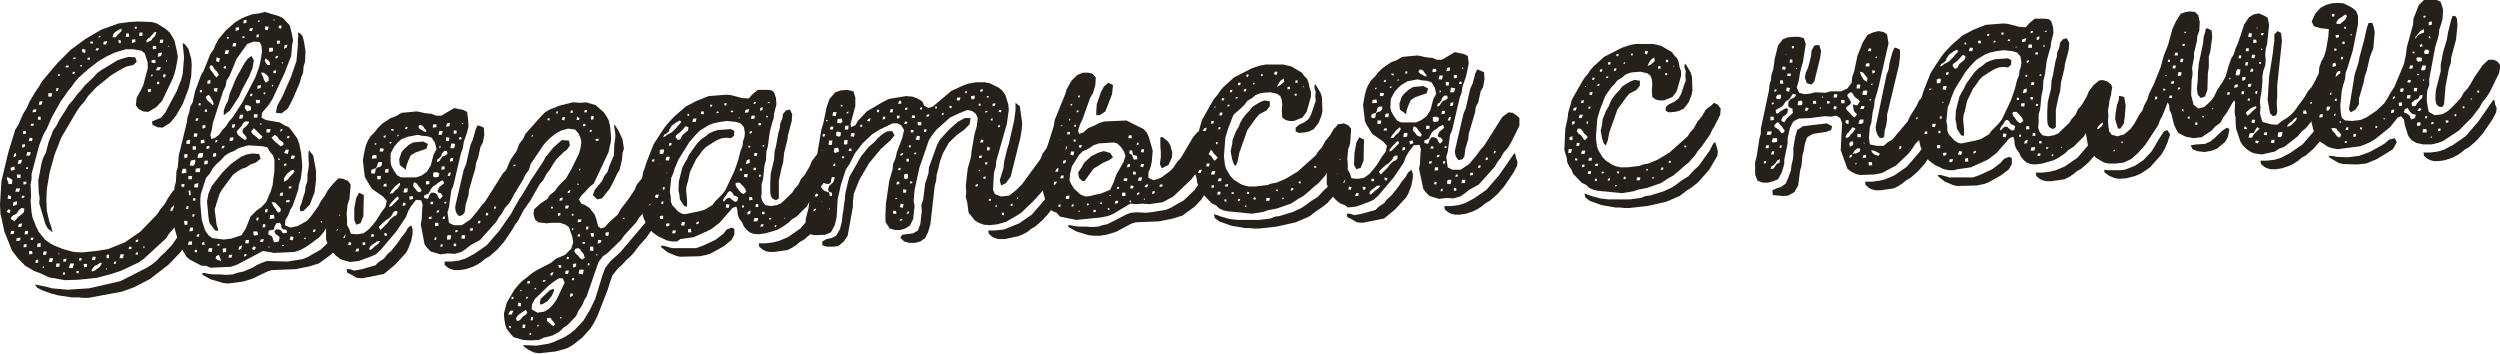 <svg xmlns="http://www.w3.org/2000/svg" viewBox="0 0 522.9 74"><g fill="#26201A"><path d="M38.8 39.4l.7.7.1 1.5-.6 1.8-.6 1.1-.8 1.2-.6 1-.7 1.1-.9 1-.6 1-4.8 4.4-1 .7-3.6 1.7-2.1.7-3 .8-3.8.4-2.9.1-3.4-.6-1.9-.9-1.1-.4-1.9-1.1-1.5-1.5-1.3-1.7-1.6-4L.4 46l-.3-1.2-.1-2.1.3-4.8L1.7 32l1.5-4.9.7-1.1.5-1.2.5-1.1.7-1.1.5-1.2 1.3-2.2.7-1 .7-1.2 3.2-3.8 2.8-2.8 3-2.2 3.4-2 3.6-1.3 2.3-.3 1.8-.1 2.8.1 1.1.3L34.6 6l.9.8.5.8.5.9.5 2.2.2 1.2-.2 1.2-.2 1.1-.3 1.2-.4 1.1-2.2 4.6-1.2 1.3-1.7 1-1.1-.1-.9-.5-.6-.8.2-1.6.9-1.6.5-1.1.9-3.4v-1.2l-.6-1.9-.7-.6-1.8-.3h-1.5L24 11l-1.7.8-1.7 1-2.2 1.7-1.9 1.7-.8.9-.7 1-.9 1.1-.6.9-.8 1.1-1.9 3.4-1 2.3-.7 1.2-.9 2.3-1.6 6v1.1l-.2 1.1.1 2.5-.1 1 .2 2.3.2 1.1.8 2 .5 1 1.3 1.6.8.6 1 .6 2 .8 2.2.6 1.7.1 3-.3 2.5-.4 3.5-1.4 3.2-2.2 3.6-3.7.7-1.1.9-1.1.6-1.1 1.1-1.6 1.6-1 1 .5zM2.6 37.7l-.3-.3-.8-.4-.1.4.2.4.2.7h.7l.1-.8zm.5-2.2l-.1-.7-.8.3.1.6.8-.2zM2.3 41l-.6-.2-.1.8h.7V41zm-.1 2.9l-.5-.1-.3.5.6.3.2-.7zM3 32.2l-.2.7.6-.3-.1-.6-.3.2zm2.1 11.4l-.6-.1-.6.5-.3.5-.3.3-.5.2-.5.5v.3l.7.5.8-.9.2-.2.3-.2.7-.6.1-.8zm-.5-10.2l-.7.1-.2.8.7-.1.2-.8zm-.3 3.1h-.8l.1.7h.7v-.7zm-.7 5.6l-.8.2-.1.8.8-.3.1-.7zm-.2-2.7l-.2.7H4l.2-.7h-.8zm2-12h-.5l-.1.6h.6v-.6zM2.9 48.9l.1-.6h-.7l-.1.7.7-.1zm2.3-18.8l-.6.2.1.6.5-.2v-.6zm1.2 1.7h-.7l-.2.7.5.1.3-.2.1-.6zM5.5 38h-.6v.6l.6-.1V38zm-.9 2.9l-.1.5h.4l.3-.4-.6-.1zm2.5-15h-.6l-.1.4H7l.1-.4zM4.6 46.7l-.7.2-.1.6.7-.1.1-.7zm-.3 3l-.8.1-.1.6H4l.2-.2.1-.5zm2.5-20.8l-.6-.1-.2.7h.7l.1-.6zm.8-6.1l-.7.2-.1.5.7-.1.1-.6zM5.9 35h-.4l-.1.3.4.1.1-.4zm2.4-13.8l-.2.7h.6l.2-.7h-.6zM8 24.4l-.1.6.6.1v-.7H8zM5.3 48.3l-.2.7h.7l.1-.7h-.6zm.3 2.8H5l-.1.6h.6l.1-.6zm4.5-31.6v.7h.7l.1-.7h-.8zM7 49.7h-.5l-.1.5h.5l.1-.5zm-.3 2.8h-.6v.7l.7-.1-.1-.6zm19.8-38.6l-1 .5-1.2.7-1 .6-3.1 2.5-1.8 1.9-.7 1.1-.9 1-.7 1-3.3 5.6-1.4 3.6-1 3.6-.6 3.5-.1 2.4.1 2.2.5 2.2.4 1.1.3 1.2-1-.8-.5-.9-1.3-4.4.1-1-.2-1.3-.1-2.4.7-3.7.3-1 .6-1.2.6-2.3.5-1.2.4-1.1.7-1 .6-1.2 1.4-2.2.6-1 .9-1 .8-1.1.9-1 .7-.9 1.8-1.7.8-.9 1-.7 3.3-2 1.2-.4 1.1-.3 1.4.1.3.9-.7.7-1.4.3zm-18 36.9l-.7.2v.7l.7-.1v-.8zM8 54.9v-.6l-.5.1-.1.6.6-.1zm4.2-39.4l-.1.4h.4v-.4h-.3zm-.5 3.6l.4-.1.2-.5-.5-.1-.1.7zm27.6 30.2l-.1.9-.3.7-.6 1-.6.9-2.5 2.6-3.9 3-3.3 1.7-2.5.9-7 1.3h-1.2l-.9-.1H15l-2.7-.4-1.6-.4-1.9-.7-1-.5-.5-.7 2.5.5 1 .3 3.3.3 4.6-.3 6.5-1.5 5.5-2.8 1.1-.7 1-.8.8-.9.9-.8 1.5-1.6 2.6-3.8h.2l.2 1 .3.9zM14.4 13.7h-.6l-.1.4h.6l.1-.4zM9.1 52.6l-.1.7h.6l.2-.7h-.7zm.1 3.4v-.3H9l-.1.4.3-.1zm1.7-1.2l.2-.8h-.7l-.2.8h.7zM15.8 12h-.4l-.1.4.5-.1V12zm-.1 3.1l-.4-.1-.2.4.4.1.2-.4zm2.2-4.7l-.7-.2v.7l.6.2.1-.7zm-.7 3.2h-.4v.3h.3l.1-.3zm-4.7 41.5h-.7l-.1.7h.7l.1-.7zm-.1-2.1l-.1-.1-.1.3h.2V53zm6.4-41l-.5.1v.4h.5V12zm-5 42.7l.1-.6-.6.1-.1.5h.6zm5.6-45.6l.1-.4h-.6v.4h.5zM13.6 57l-.3-.1-.2.5.4.1.1-.5zm1.6-.9l.3-1h-.8l-.3.9.8.1zm5.3-45.5l.2-.5h-.6l-.1.4.5.1zm.5-3.1h-.3l-.1.4.4-.2v-.2zm1.2 1.8l.2-.7-.7.1-.1.6h.6zM16 56.7v.4l.4.1.1-.5H16zm1.1-2.7h-.5l-.1.5h.5l.1-.5zm1.1 1.2h-.7l.1.7.6-.1v-.6zM25.4 6l-.5.2-.8.5-.3.3-.3.8h.7l.3-.4.3-.3.3-.3.3-.3V6zm-6 47.7l-.2.7h.7l.1-.7h-.6zm5.8-44.6l.1-.6-.5-.2v.6l.4.2zm-5.4 47.5l.4-.3.3-.2.4-.3.4-.7-.3-.2-.5.4-.5.2-.3.2-.2.3-.4.5.2.3.5-.2zm6.5-48.9h.7V7h-.6l-.1.7zm2 1.1v-.6l-.7.1V9l.7-.2zM22.8 54v-.7h-.5v.7h.5zm5.8-48.4h-.4V6h.4v-.4zm-6.2 50.5h-.1l-.2.2.2.1.1-.3zm7.4-49.3h-.6l-.1.7h.7v-.7zm-5.6 48.4l.1-.5h-.4l-.1.5h.4zm1.7-2h-.7l-.2.8h.7l.2-.8zm6.8-46.5h-.4l-.4.5-.3.3-.3.4-.3.1-.4.5.1.4.6-.3.4-.2.2-.4.3-.2.3-.4.2-.7zm-.1 2.9l-.7.1.1.6.7-.1-.1-.6zm-5.1 42H27l-.1.5h.6v-.5zm4.2-39v.5l.8.1v-.7l-.8.1zm-.1 6l-.7.1.1.6.5-.1.1-.6zm0-2.6l.3-.1v-.4l-.3.2v.3zm2.3-5l-.8.1-.1.8.7-.2.2-.7zm-.2 3.1L33 14l-.4.7h.7l.4-.6zm-5.3 36.1v.5l.5-.2v-.4l-.5.1zm5.8-41.9h-.7l-.1.7h.6l.2-.7zm-5.3 44.5h-.4l-.2.4.5.1.1-.5zm6.9-31.6L37 19l.4-1.1.5-1.2.3-1.2.3-3.5-.3-3 .5.3.7.9.6 2.1.1 1.2-.1 2.4-.5 2.5-1.3 3.4-1.4 2.4-1.2 1.5-1.6 1-1.1-.1-1-.5-.1-.7 1.9-.8.9-1.1 1.2-2.3zm-2.5-4.1h-.4l-.1.5h.5v-.5zm1.4-1.5l-.5-.1-.1.6.4.1.2-.6zm.5-5.8l.2-.2h-.3v.1l.1.1zm-.3 2.8h-.2l.1.3h.1v-.3zm-4.7 38.9H30v.4h.2v-.4zm5.9-8.3l-.3.3-.2.5.4.2.3-.7.2-.3.1-.5-.5.5z"/><path d="M71.8 37.4l1 .5.5.9-.1 1.5-.7 1.4-.7 1.1-.7 1.2-1.3 2.1-.7.6-.8.9-.8 1.2-.8.9-1.9 1.4-.9.6-1.1.6-1.2.4-4.3.2-1-.2-1.3-.2-5.5 2.9-1.2.4-4.3.2-.9-.4h-.9l-2.5-1.3-.7-.6-1.5-2.5-1.2-4.2.1-4.4-.1-1 .2-2.5.3-1.1.1-2.1.3-1 .2-2.5.3-1.1 1.4-5.8.1-.9.4-1.2.2-1.1.5-.9.5-2.3 1.3-3.5.5-.8 1.4-3.5.7-1 .4-1 .6-1.1 1.5-1.8L49 4.8l1.1-.7 1-.5 1.6-.6 1.5-.2 1.2-.3 3 .9.8.4 1.4 1.5.5 2 .2 1.2-.2.9-.1 1.3-.1 1-.5 1.3-.4 1-.4 1.1-2.6 5.6-.7 1.1-1.5 1.8-.1 1 .9.5 2.9.5 1 .6.9.4.6.7 1.2 1.7.4 1.1.4 2 .2 2.3v.8l-.3 2.2-.4 1.3-.1.9-.4 1.2-.8 2.3-.5.8-.4 1.1-.6 1-.1 1.1 1.1.5 1.5-.3 2-1.1.8-.9 1.6-2.2.5-1 .8-1.1.6-1.1 1.1-1.4 1.2-1.2 1 .1zm-33.6-2.1l-.2.8.2.2.8-.2-.1-.8h-.7zm1-3.1l-.7.1.1.8.6-.2v-.7zm.6-3l-.8.2v.7h.7l.1-.9zm-1.2 9.3H38l-.2.7h.7l.1-.7zm-.9 3.2l-.2.5.6.1.1-.6h-.5zm.1 3.6l.1-.5h-.5l-.1.5h.5zm2.4-8.5h-.8v.7h.7l.1-.7zm-.4 3l-.8.2v.9l.9-.1-.1-1zm-.1-5.2l.7.1.3-.3.2-.7-.2-.3-.8.2-.2 1zm1.3-9.8l-.1.5.5-.1.1-.5-.5.1zm.3 3.1h-.7l-.1.7h.7l.1-.7zm-.3 2.7h-.7v.7h.7v-.7zm-1.6 13.1v-.6h-.5l-.1.6h.6zm-.2 3.3v-.8h-.7l.1.8h.6zm3.1-28.2l-.5.1v.4h.4l.1-.5zm-.4 3.3l.1-.5h-.4l-.1.4.4.1zm-3.1 27.6l.1-.5-.6.2.1.5.4-.2zm3.1-14.5h-.7l-.3.2v.6h.9l.1-.8zm.6-3.2h-.7l-.3.2-.2.8h.8l.3-.2.1-.8zm-1 6.3l-.8.2-.1.7h.8l.1-.9zm-.6 3.2l-.4-.1-.2.5.5.1.1-.5zm-1.1 6.1l-.2.8.7-.1.1-.7h-.6zm4.3-34l-.3.5.3.6.5.6.2.4.5.5.5-.6-.4-.6-.5-.5-.2-.3-.2-.4-.4-.2zm-.1 3.1l-.6.2v.7l.6-.2v-.7zm.5 4.4l-.4-.6-.1-.3-.4-.4-.6.5.3.6.3.3.3.2.3.3.3.3.2-.2-.2-.7zm-1.6 5l-.6.2.1.6.6-.2-.1-.6zm.4-2.7v-.5h-.4l-.1.5h.5zM42 29.3v.7l.8-.1-.1-.7-.7.1zm-1.9 21.9l.1-.7h-.7l-.2.7h.8zm.6-6.4h-.4l-.1.5h.4l.1-.5zM45.3 12l-.1.8.6.2.2-.8-.7-.2zm.2 6.4l-.8.1.1.6.6.1.1-.8zm-1.7 12.1l-.6.1v.6l.6-.2v-.5zm6.7 18.7l.9-1.4 1-2.5 1.3-1.3 1-.7 1-1.1.9-2.1.4-1.3.4-3.1v-2.3l-.3-.9-.6-.7-.6-1-.9-.2-1.4-.1-1.7-.1-2 .6-1 .6-1 .4-.9.6-.9 1-.8.7-.8.9-.6 1.1-.8.9-1.1 3.4-.1 1v1.1l.3 3.3.7 2.2.7 1 .8.6 2.4.3 1.6-.2 2.1-.7zm-7.1-14.9l.1-.7h-.7l-.1.8.7-.1zm-2.2 18l-.4-.1-.1.5.5.1v-.5zm.5-3.4l-.5.2-.1.4h.5l.1-.6zm2.6-21.7l-.3 1 .2.9.8-.3.8-.6.7-1 .7-.7.7-1.1.8-.9 2-3.1 2.7-5.2.8-2.2.3-1.3.3-1.9-.1-1.2-.4-.8-1.2-.1-1.4.5-2.2 3.1-1.5 3.6-.6.9-.2 1.2-.5 1-2.2 6.8-.2 1.4zm8.1 7.2l-.9.6-.9.3-1 .6-.9.7-2.3 3.1-.5.9-1 3.2.4 3.2.3.9v.4l-.6-.1-1.2-1.6-.2-1.2-.3-3.3.3-1.6.7-1.6.7-.9 1.5-1.9 1.8-1.8 2.1-1.5 1.2-.5 1.2-.2 1.4.1.3 1-1 .8-1.1.4zM42.2 50.8l.1.4h.5l-.1-.6-.5.2zm5.7-40.3h-.7l-.2.8h.7l.2-.8zm-.4-2.4h.3l.1-.3-.4-.1v.4zm-.2 5.7H47l-.3.4.5.2.1-.6zm-1.9 15.9l.1-.4h-.4l-.1.5.4-.1zm-.2 2.3l-.6.1-.1.7.7-.1V32zm27.4 15.5l-.1 1-1.8 3.2-1.4 1.5-2.6 1.9-1 .3-.9.3-3 .6-5 .2-.9.3-3.1 1.5-2 .6-3.1.4-1-.1-2.7-.8-1.6-.9-.1-.4h.5l.9.2.9.1h1.6l1 .1 1.4-.1 1.3-.4 1-.2 1.9-.8 1-.6.9-.4 1.1-.4 4.4.1 3.1-.5 1-.4 2.8-1.6 2.3-2.2 2.3-3.6.1-.3.2-.2h.2l.2.5.2 1.1zM47.2 22l.5-.9.3-1.4 1.4-3.4 1.8-3.2.6-.8.8-.6.5.9-.3 1.7-.7 1.7-1.6 3-.5 1.2-1.9 2.9-1.3 1v-1l.4-1.1zm1.6-13l-.2.7h.7l.1-.7h-.6zM50 5.7l-.7.1v.7l.7-.3v-.5zm-5.6 46.2h-.7l-.2.7.8.1.1-.8zM47 30.5h-.5l-.2.5h.5l.2-.5zm4.5-25.7l.1-.6H51l-.1.7.6-.1zm-2.7 23.9l-.7.1-.1.7h.5l.3-.3v-.5zm-2.5 26l-.2-.6-.3-.8-.6.3-.1.5.5.3.4.1.3.2zm4.8-47.1h-.4V8l.5-.1-.1-.3zM49.2 26h-.6l-.1.7h.5l.2-.7zm-3.3 25h-.4v.4h.4V51zm5.6-22.4l-.7-.8-.1-.4.2-.5.7-.6.5-.7-.1-.2h-.7l-.3.2-.3.4-.2.4-.3.3-.7.8.2.6.3.3.8.6.5.3.3-.3-.1-.4zm1.4-22.7h-.6l-.2.5.6.1.2-.6zm-5.6 46l-.7.1v.8l.7-.1v-.8zM50.9 24h-.7l-.2.8h.7l.2-.8zm.4-2l-.1.6.5.7.8-.3v-.7l-.7-.3h-.5zm-2.9 31.9l.2-.6h-.7l-.1.6h.6zm6-49.6H54l-.1.2.3.1.2-.3zm-.3 2.8l-.4.2-.1.5h.5v-.7zm-1.3 12.5h-.4l-.1.5h.4l.1-.5zm2.1 8.9l-.4-.3-.8-.8-.6-.6-.6.7.4.6.3.2.5.4.5.5.5-.3.2-.4zm-1.4-7.6l.1.7h.7l.1-.7h-.9zm-.4 3v.7h.7l.1-.7h-.8zm1.5-6.1l-.7.1-.1.7.7-.2.1-.6zM56 6.3l.2-.7-.7-.1-.1.7.6.1zM50.5 52l.1-.7-.6.3-.1.7.6-.3zm4.1-36.8l.2.5.2.3.1.3.1.4.4.6.6-.4v-.7l-.2-.3-.3-.3-.5-.4h-.6zm1.8-2.2l-.2-.3-.3-.2-.4-.3-.1.5.1.3.2.3.3.3h.5l-.1-.6zm.7-2.3V10h-.8v.9l.8-.2zm-1.6 8.6l-.4.1.1.4.3-.2v-.3zm-1 6.5l-.2.2.4.1v-.3h-.2zM52 50.9l.1-.7h-.7l-.1.7h.7zm-.9 2.3l-.1.5.5-.2.1-.4-.5.1zm6.4-49l-.2-.2-.1.2.1.1.2-.1zm-3.7 44.2H53v.6l.2.3.8-.2-.2-.7zm5.1-43l-.4-.1-.3.5.6.2.1-.6zm-.3 3.1h-.7l.1.7.5-.1.1-.6zm-5.1 43.2l-.5-.2-.3.6.6.2.2-.6zm4.3-37l-.6.1v.5h.5l.1-.6zm-.8 3l-.2.3.3.1v-.3l-.1-.1zm-.4 9.3h-.8l-.1.7h.7l.2-.7zm1.6-15.3h-.5l-.1.5h.4l.2-.5zm-4.5 33.8l-.1.6h.4l.1-.6h-.4zm5.6-15.6l-.3-.3-.3-.2-.3-.2-.4-.6-.5-.4-.7.6.5.6.3.3.3.2.3.3.5.4.6-.3v-.4zm-4.8 20.2l-.1.5h.6l.2-.6-.7.1zM59 20.3l1.9-4.3 1.1-3.2.3-3.3V8.4l.1-.9-.1-.7.5.2.5.6.3 1.2.3 1.9-.1 2.2-.3 1-.1 1.3-.4 1-.3 1.1-1.4 3.3-1.1 2.1-1.3 1-1.2-.1.3-1.5 1-1.8zm0-7.3l-.1.2.3.1v-.2L59 13zm-3.5 34.5v-.6H55l-.1.7.6-.1zm4-38l-.1.7.6-.3.1-.6-.6.2zm-3.6 34.9l.1-.7-.5.1-.1.6h.5zm3.1-17l.1-.4h-.4l-.1.5.4-.1zm-.3 16.2l-1-1.1-.3-.2h-.6l.3.6.2.4.3.3.2.4.4.5.5-.3v-.6zm-1.4 1.3l-.8.1-.1.8 1-.1-.1-.8zm1.6 3.4l.1.3.3.2.7-.1v-.5l-.3-.2h-.4l-.4-.3-.1-.7-.3-.4-.7.1-.3.5-.2.7-.2.2h-.5l-.4.2-.1.7.7.4.2.3.2.7.3.3.8-.2.2-.8-.2-.3-.6-.4-.2-.3-.1-.3.3-.4h.7l.5.3zm-.7-15.2v.3l.3.1v-.3l-.3-.1zm-1.8 18.5l-.2-.1-.1.2.2.1.1-.2zm4-20.3h-.6l-.4.7.8.2.2-.9zm-1.2 9h-.5l-.2.6.6.1.1-.7zm.7-6.1l-.5.1v.4l.5-.1v-.4zm.7-5.8l-.5.1-.1.4h.4l.2-.5zm.2 7.3l-.3.3-.3.2-.3.3-.5.8v.7l.6-.3.3-.3.5-.6.4-.4.4-.5-.2-.4-.6.2zm.9-3.1l-.7-.1-.2.7h.7l.2-.6zm-1.8 9.3l-.1.4h.7l.1-.5-.7.1zm.5-2.9v.4h.5l.1-.4h-.6zm-1 12.3l-.4-.1v.2l.3.1.1-.2zm1.8-1l.2-.7-.6-.2-.2.7.6.2zm1.9-7.9l.3-1.1.4-1.2.1-1 .4-1.3v-1.3l.2-1.1.1-1-.1-2.1.1-.9.9 1.1.6 3.2v2l-.3 2.5-1 2.6-1.3 1.3-.7.1-.1-.8.4-1zm-.3 6.2l-.3-.1v.3h.1l.2-.2zm1.2 1.2l-.3-.1-.1.3h.3l.1-.2zm2-1.8h-.4l-.2.5h.5l.1-.5zm1.1-1.8v.3l.2.1.1-.3-.3-.1zm2.8-3.3v-.2l-.3-.2-.1-.1V42l-.1-.2-.1.4.2.3.4.4z"/><path d="M72.1 54.5l-.9-.3-.9-.7-1.3-1.3-.8-2.1v-2.2l-.1-1.1.3-3.6 1.1-4 1-1.6 1-.1 1.2.3.6.7-.2 3.1-.4 1.2-.2 2 .1 1v1.3l.4.7.4 1.1 1.3.1 1.3-.2 1.1-.8.9-1 .7-.9 1.2-1.9.7-.9.3-1.3-.8-.9-2.3-1.6-1.1-1.8-.4-.7-.4-3.4.2-1.3.4-1.8.4-1 .6-1 .9-.9.6-.8.9-.9 1.8-1.2 1.1-.4 1.2-.7 3.2-.3 1.9.4 1.2.1.9.4h1.1l2.7-1.6 1.9.4.8.4.2 1.5.1 1.5-.3 1.3-.7 2-.2 1.3-.4 1.1-1.6 6.8-.4.9-.5 3.6-.3 1 .3 2.2 1 .5h1.7l.9-.6.9-.6 1.5-1.8.8-1.1.8-.9 3.8-6 1.3-1 .9.1.9.6.5.5v1.6l-1.8 3.6-.6 1-.9 1-.6 1.1-.7.9-.5.9-3.4 3.8-2 1.1-1 .8-.9.6-1.4.4-1.4-.1-1.6.2-2-.6-.8-.8-.5-.7-.8-4.2.2-1 .1-2.1.1-1-.3-.9-1.1-.1-1 1.3-.6 1-.5 1.3-2 3-3.3 3.9-1 .9-.9.4-2.7 1-1.8.2-1.1-.3zm-1.2-6.6h-.4l-.1.4.4.1.1-.5zm.3-3H71v.2l.1.1.1-.3zm1.1 4.2h-.7l-.2.7h.7l.2-.7zm1 2.2l.2-.5-.5-.2-.2.6.5.1zm.8-7.7l.4-2.2.6-1.1 1 .5-.1 4.4-.6 1.5-.9.3-.4-1v-2.4zm10.8 9.3l-2.3 2.5-2.3 1.9-4.5.9-1.2-.1-1-.6-1-.5-.1-.7h.7l.9.3 1.6-.3 2.8-.8.7-.7 1.1-.7.7-.9.9-.8 1.5-1.9.5-.8.9-1.1.5-.9.7-.6.3.8v1l-.3 1.5-.6 1.6-.5.9zm-9.8-.9h-.5l-.3.6h.7l.1-.6zm2.8-19.5l-.1.7 1-.1-.1-.7-.8.1zm-2.1 18.2l.1.6.5-.1v-.5h-.6zm2.8-15.5l-.7.2-.3.3.1.6h.7l.1-.4.1-.6.4-.3.5-.1.4-.4v-.6h-.7l-.2.3-.1.5-.3.5zm.1-5.3l-.3.1v.3l.3-.1v-.3zm.8 1.1l-.1.7h.7l.2-.6-.8-.1zm.2 5.8h-.8v.7h.7l.1-.7zm-.9 13.7l-.3.3-.4.2-.4.3-.3.3-.2.5.3.2.6-.5.3-.3.3-.2.4-.3.4-.5-.1-.1-.6.1zm-.6-1.5h-.5l-.1.5h.6V49zm2.1-20.6l-.1.3.4.1.1-.5-.4.1zm.3 7l-.1.7h.7l.1-.8-.7.1zm.2 3l-.5.1-.1.5h.7l-.1-.6zm.6 7.2l-.2.2-.4.2-.7.6-.9.9.4.6.6-.6.3-.3.3-.3.3-.3.2-.3.3-.4.7-.6.5-.2.3-.4v-.6l-.6.1-.3.3-.2.5-.6.6zm.9-18.6h-.5l.1.3.4.1V27zm-.4 2.7h-.4v.3h.3l.1-.3zm6.3 7l1.1-.8.8-1.3.6-2.3.6-1.1-.3-1.3-.7-1.1-.9-.3-1.1-.1-.9-.2-2.1.4-1.3.5-.7.6-.8.9-.8 1.5V34l.2.8.5.9.7 1 .8.4h3.2l1.1-.4zm-7.8 12.5l.4.2.2-.5-.6-.2v.5zm2.9-20.7l.1-.3h-.2l-.2.3h.3zm.3 9.7l-.6.5-.4.3-.3.4-.3.3-.5.8.7-.1.3-.4.3-.3.4-.3.5-.8-.1-.4zm-.6 3l-.4.4-.3.3-.3.3-.3.4-.2.2-.1.5.5-.2.3-.3.7-.7.5-.5-.1-.5-.3.1zm1-9.4l.5-.6 1-.9.9-.5 1-.1 1.1-.1 1 .5-.3 1-2.3.8-1 .6-.5 1.1-.4 1.1-.1.8-1.3-1-.1-1.2.5-1.5zm1.3-5.2l-.4-.1-.2.5h.4l.2-.4zm0 12.8h-.7l-.2.7.1.2.7-.1.1-.8zm-.5 3h-.5l-.1.7.6-.2v-.5zm1.5-1.4l-.7.1.1.7.7-.2-.1-.6zm1.5-14.9l-.3.4.2.4.7.4.3.2.5.1-.1-.4-.3-.3-.1-.2-.3-.4-.6-.2zm.1 14.1l.3-.4-.4-.6-.2-.2-.4-.6-.6-.3-.2.7.2.4.3.3.2.3.3.3.5.1zm2.3.1h.4l.4.1.5.3v.3l.4.6h.2l.5-.6-.4-.6-.5-.1-.2-.4.4-.8.4-.3.6-.5-.3-.6-.8.4-.6.5-.5.3-.3.3-.3.4-.2.4-.3.5-.9.4v.5l.8.2.3-.8.4-.5zm1.1-13.7V26h-.7l-.1.7.8-.1zm-1.5 11.9v-.6h-.7v.7l.7-.1zm.8-2.4v.8l.3.2.8-.1.2-.7-.3-.2-.3-.1-.7.1zm2-8.7h-.7l-.2.8h.7l.2-.8zm-2.5 14.8l-.1.5h.6v-.5h-.5zm.2 3.1l-.6.1v.4h.5l.1-.5zm2.3-12.6l.4-.1.6-.4-.1-.6h-.6l-.5.5-.1.5-.4.5-.4.2-.1.6.5-.2.3-.5.4-.5zm-.7-2.1v.4l.3-.2-.1-.3-.2.1zm2.2-4.9l-.6.1-.2.7.7-.1.1-.7zm-2.4 20.9H91v.7l.7-.1v-.6zM93 35.4v-.6h-.6l-.1.7.7-.1zm.3-5.9h.6l.1-.7-.7-.1v.8zm-1.5 14.9l.1-.4h-.5l-.1.5.5-.1zm-.6 5.8l.1-.5-.3-.1-.2.5.4.1zm4-20.1l-.8-.1-.2 1h.8l.2-.9zm-.9 6h-.4l-.3.7h.5l.2-.7zm-1.4 6.4l.4.1.1-.4H93l-.1.3zm.2 2.8h-.4l-.1.5h.4l.1-.5zm1.8-18v.7l.6-.1v-.6h-.6zm-.1 5.7l-.6.1-.1.7.6-.1.1-.7zm-2.3 18.6l.1-.5h-.4l-.1.5h.4zm1.2-2.4l-.2.2v.7h.7l.2-.9h-.7zm2.9-20.1l-.2-.5-.4.2v.4l.6-.1zm11.6 16.3l-.1.9-.8 1.5-1.9 2.8-1.4 1.6-1.6 1.4-.9.5-.7.6-.9.6-1 .5-1.5.5-1.3.2h-1l-.8-.2-.6-.3-.7-.6v-.7h1.4l1.6-.2 1.3-.4 1.9-1 2.6-1.8 2.6-3 3.2-4.6h.2l.2 1 .2.7zM96.9 25.8l-.3-.1v.3l.3-.1v-.1zm3.6.6l.7.3.1 1.5-.3 1.6-.5.9-.5 2.3-.4 1-.2 1.3-1.3 4.4-.1 1.1-.6 2-.2 1.6-.5.6-.7.2-.5-.6-.2-.5-.1-.7.1-.6 1.7-7.3.5-1.2.9-4 .5-1.1.6-2.2.4-.8.6.2zm-4.8 21.7h-.4l-.1.5.5-.1v-.4zm-.3 2.9l-.5-.1v.6h.5V51zm1.9-1.8h-.7l-.1.7h.7l.1-.7zm1.6-1.5l-.6.1v.5l.6-.1v-.5zm1.6-1.5h-.4l-.2.5h.5l.1-.5zm1.6-1.2v-.4l-.4-.1-.1.6.5-.1zm1.7-1.8h-.4l-.1.4.3.1.2-.5z"/><path d="M115 40.8l1-.8.8-1.1 1.6-1.6 1.2-2.1 1.5-3.1.3-1 .2-1.4-.2-.9-.4-.9-.7-.8-1.5-.2-1.4.4-1.1.6-.8.6-.9.8-.9 1-2.7 4-.4 1.3-.7.9-.5 1.1-1.6 2.6-1.3 1-.9-.2-.9-.5-.5-.9.3-1.5.6-1.3.7-1.1 1-2.3 1.3-1.9.5-1.4.8-1 .5-1.1 3.3-3.7.8-.8 1-.6 2-.8 2.8-.7 1.7.1 1.1-.1 2 .6 1.7 1.5.6.9.4.7.3 1.2.2 2.2v1l-.3 1.3-.2 1-3.1 6.6-.9.7-.8.9-.9.9-.5.8.5.9.8.3.9.6 1.1 1.4.4 1.2.3 1.2.6.5.8-.3.9-1 1.8-1.6.6-1.1 1.6-2.1 1.3-1.9.5-1.2.9-1.1 1.7-2.4 1.1-1 1.2.1.8.2.5.9-.1 1.3-.7 1.6-.7 1-.5 1.1-1.4 2.3-.8.8-.7 1.2-.8.9-.7 1.1-2.4 2.6-.7 1-2.8 2.7-1 .7-.9 1.2-2.5 7.2-.5.8-.4 1-.8 1.2-.5 1.1-1.7 1.8-1 .7-.8.8-1.5.8-1.7.4-1.1.5-1.7.1-1.6-.1-2-.6-.7-.8-.7-.9-.3-.8-.2-1.2-.1-1.2.6-2.3 1.6-2.7.9-1.1.8-.8.8-.6 1.1-.9.9-.6 3.1-1.6 1.1-.9 1.9-.8 1.3-1.3.4-1.3-.2-1.2-.7-2-.7-.5-1.1-.4h-1.8l-1.1.1-1.7-.2-.7-.6-.3-1.1.1-1 1.3-1.2 1.5-1 .5-.8zm-7.2-6.1v-.3l-.4.1v.3l.4-.1zm11.4-4.3l-.6.9-.7.5-1.5 1.5-.7 1-.7 1.2-.7.9-.7 1.3-.7.8-2 3.5-1.4 2-1.1 2.1-.5.7-.6-.8-.3-.9.1-.7.4-.8 1.2-2.1.5-.7 1.6-2.7.1-.2 2.7-4.1.5-.9 1.6-2 1.8-1.6 1.5.1.2 1zM107.4 65h-.7l-.4.8h.7l.4-.8zm4.1-36.6v-.2l-.3.2v.3l.3-.3zm-4.1 34.1v-.4h-.4v.5l.4-.1zm-.6 6.2l.1-.4-.4-.2v.4l.3.2zm1.7-1.6l.4-.3.3-.4.3-.3.4-.2.4-.5-.3-.6-.8.5-.9.7-.4.6.2.5h.4zm-.1-3.8l-.1.7.6.1.1-.7-.6-.1zm.7-2.6l-.2-.1-.1.3h.3v-.2zm1.7-1.4l.1-.5h-.6v.5h.5zm-.5 3.1l.2-.3h-.4l-.1.4.3-.1zm-.4 5.5h-.6v.7h.5l.1-.7zm5.1-43.1l-.4-.1-.1.4.4.1.1-.4zm23.1 20l-.5 1.1-1.1 1.9-1.3 1.9-1.7 1.9-.8 1.1-.8.9-.9.8-.8.9-1 .9-1.1 1.4-.6 1.7-.4 1.3L125 66l-.8 1.6-.7 1.1-1.7 1.9-1.9 1.5-1.2.7-1.3.4-1.1.3-3.6.4-1.1-.2-1-.5-.9-.6-.3-.4h.7l2.1.1 2.5-.4 1.2-.4 2.2-1 1.1-.7 1-.8 1.8-1.9 1.4-2.3 1.1-2.3 1.5-4.9.6-1.6 1.1-1.4 2-1.8 5.7-6.7 2.1-3.6.3-.3h.2l.5 1.8-.4.8zm-23.3 19.8l.8-.8.8-1.1 1.7-3.6-.4-.9h-.8l-1.2.8-1 .8-2.8 2.7-.6 1.1-.1 1.1 1.2.7 1.4-.2 1-.6zm-2.8-4.4l-.2.1v.2h.4l-.2-.3zm-.5 6.1h-.4l-.1.7h.4l.1-.7zm5.2-43h-.3l-.1.4.3.1.1-.5zm-5.9 46.3l-.1.4h.4v-.3l-.3-.1zm4.9-26.3l-.4-.1-.1.3.3.2.2-.4zm2-18.8l-.2.5.5.2.2-.7h-.5zm-3.6 34.1h-.5v.4l.5-.2v-.2zm.9 2.1l.8-.3.1.4-.5 1.1-.9 1.1-1 .6-.5.1-.1-.4.2-.8 1.9-1.8zm-2.4 7.2l-.2.1v.4l.3-.3-.1-.2zm7.2-44.8h-.4l-.1.5h.5v-.5zm-2.1 18.2l-.6.2-.1.5.6-.1.1-.6zm-.5 3.2l-.5.1v.6l.5-.2v-.5zm-1.4 12.4l-.6.2-.1.5h.4l.3-.7zm-1.4 9.6v.6l.3.3.3.2.3.3.4.3.4-.3-.2-.4-.2-.3-.3-.3-.2-.4h-.8zm4.4-22.9l.2-.6h-.7l-.1.6h.6zm-1.4 11.9l-.6-.1.1.6h.5v-.5zm3.7-30.4l.1-.4-.5-.3-.1.7h.5zm-1.8 14.6l-.5.3-.1.4.5-.1.1-.6zm.3 5v.4h.4l-.1-.4h-.3zm-1 9l-.1.5h.4l.1-.4-.4-.1zm.4 2.9h-.7l-.1.7h.6l.2-.7zm3.3-33.6l-.1.5h.5l.1-.5h-.5zm.2 3l-.5-.1-.1.5h.5l.1-.4zm-5 40.3h-.4l.1.4.2-.2.1-.2zm3.9-31h-.3v.4l.3-.2v-.2zm-.5 3.1l-.1-.1v.4h.3l-.2-.3zm-1 9.3h-.2l-.1.4h.3v-.4zm1-1.8l-.1.6.7-.1.1-.5h-.7zm-.5 6.1l-.3.5.3.5.3.3.3.2.2.4.6.4.5-.4-.2-.7-.2-.3-.3-.3-.2-.4-.4-.3-.6.1zm3.8-27.7h-.6v.7h.5l.1-.7zm-3.7 30.8l-.6.1-.1.8.7-.3v-.6zm3.3-27.9h-.4l-.1.4.5-.1v-.3zm-4.5 34.2l-.1.7.6-.2v-.5h-.5zm2-12.4h-.4l-.1.4.5.1V49zm-1.6 9.2l-.1.4h.4l.1-.5-.4.1zm2.4-1.8h-.9l-.2.8.9.2.2-1zm.3-5.8h-.5l-.1.4h.5l.1-.4zm2.1-21.5l.2.4.5-.1V29l-.7.1zm-1.4 18.3h-.5v.6h.4l.1-.6zm2.8-9.5l.5-1.1.7-.9.4-1.3.9-2.1.1-2.4.2-1.3v-.9l-.3-1.8.3.2.6.9.9 1.9.3 2-.3 1-.1 1.3-.5 2.1-.5.8-1.1 2.3-.5.9-1.6 2-1 .2-.9-.9.4-1.1 1.5-1.8zm-1.7 10.8l-.7.1.2.7h.5v-.8zm-.1 3.8v-.9h-.7v.8l.7.1zm-.8 3v-.4l-.3-.1-.1.5h.4zm1.6-2.3h-.2v.2h.3l-.1-.2zm.9-3h-.7l-.1.8.7-.3.1-.5zm.9-1.6l-.1.6.6.2.2-.8h-.7zm3.8-3.1l-.2.2v.1l.4-.1-.2-.2z"/><path d="M141.6 50.5h-1.1l-1-.2-1.9-.9-1.1-.8-.6-.6-.6-.8-.3-.8-.4-.8-.6-2.7v-1l.2-3.9.3-1.9.4-1.1.3-1 1.5-3.8.5-.8 1.7-2.6.7-.9 1.4-1.5 2.4-2.1 2.3-1.2 2.5-1 3.8-.3.9.1 2.3.6 1.4.1.8-.9 1.1-.9h2l.9.1.5.4.4 1.2.1 1.3-.5 2-.1 1-.3.9-.5 1.9-.4 3-.3 1.1-.1 1.8-.3 1.1-.3 2.9-.3 1v1.8l-.1 1 .3.9.6.7 1.1.2 1.3-.2.9-.4 2.3-2.2.5-.8.8-.9.5-1.1.8-.9 1.1-1.9.4-1 1-1.3 1.2-1h.9l.8.3.7.5.3.7-.3 1.4-.9 2-.7 1-.4.8-1.3 1.7-.5.8-1.3 1.6-.5.9-2.2 2.2-1 .6-.7.7-1.3.9-1.1.6-2.4.7-1.5.2-1-.1-.8-.3-.6-.5-.6-.7-.4-.9-.6-.8-.3-.8-.1-1.1-.2-.6-.8.3-2.7 3.1-1.7 1.3-.8.4-2.9 1.3-2.8.4-.7.5zm-5.7-13.2l.5-.3.6-.6-.5-.5-.6.5-.3.4v.3l-.4.5-.2.2.2-.1.7-.4zm.5-3.5h.4l.1-.5-.5.1v.4zm.1 6.2v-.8l-.7.1.1.7h.6zm-.5 2.4h-.5l-.1.5h.6v-.5zm2.9-10.9l-.2-.3-.7.2v.8h.7l.2-.7zm-.3 3l-.6-.3-.3.3-.2.7h.8l.3-.7zm-.7 3.2l-.6.2.2.5.5-.2-.1-.5zm-.9 3.6l.6.1.2-.7h-.7l-.1.6zm-.2 2.6l-.1.5h.5l.1-.5h-.5zm3.5-16.1l.3-.2.3-.3.3-.3.3-.3.2-.3.4-.4.4-.5-.3-.3-.6.3-.7.5-.4.3-.5.8-.1.4-.6.5-.4.2-.2.5.5-.2.3-.3.8-.4zm-.2 5h-.7l-.2.7.7.1.2-.8zm-1 6.4l-.4-.1-.1.5.3.1.2-.5zm.3-3.1h-.3l.1.2h.2v-.2zm-.7 6.6l.1-.5-.4-.1-.1.5.4.1zm0 3.1v-.7l-.7.1.1.6h.6zm1.7-15.4l.1-.5h-.5l-.1.6.5-.1zm11 21.1l-2.7 1.5-.9.3-1.4.3-4.2.1-.8-.2-1.7-.7-1.3-1-.2-.4h.6l1.8.5h5l1.4-.5 2.6-1.2 1.7-1.3.7-.9 1.1-.4.5.3v1.2l-.6 1.1-1.6 1.3zM144 26.6l-.6-.2-.6.7-.3.3-.3.3-.8.6-.1.4.5.6.5-.2.4-.8.6-.5.6-.5.1-.7zm3.3 17.3l1.7-1 .6-.8 1.4-1.4.7-.9 1.9-4 .8-2.3.5-2 .4-.9.1-1 .3-.9.1-.9-.2-1.2-.7-.8-1-.3-1.8-.2-1.5.2-1.4.3-1 .4-1.8 1.1-.8.8-1.4 1.6-2.3 3.7-.8 1.9-.3 1-.4.9-.3 3 .2.9v1l.3.8 1.2 1.3.8.5.7.1 2.9-.6 1.1-.3zm-8 2.9l.1.6.6-.2v-.5l-.7.1zm1.4 1.4l-.1.6h.6l.2-.6h-.7zM152 28.8l-1 .1-.8.3-.9.5-1.7 1.1-.7.7-.6.9-.7.9-1.3 2.7-.2 1-.2.9-.3 1-.1.9.2 1.9v1.5l-.6-.1-.9-1.4-.1-1-.2-.9.1-1.9.7-2.8.5-1 .5-.8.4-.9 1.2-1.7.6-.8.8-.8.9-.6.7-.6.9-.4.9-.3 2.8-.2.7.4-.1 1-.6.5-.9-.1zm-8.2-5v.4h.4l-.1-.4h-.3zm1.9 1h-.7l-.2.7h.7l.2-.7zm-2.4 21.7l-.6-.1-.3.7.7.1.2-.7zm3.9-23.2h-.5l-.1.5.6.1v-.6zm-2.7 24.5l-.6.2v.6h.7l-.1-.8zm4.4-25.5l.1-.4h-.4l-.1.4h.4zm-3.3 24.6l.5-.1.1-.5-.5.2-.1.4zm4.7-23.3v-.2l-.3-.1-.2.4.5-.1zm1.7-2h-.5v.4l.4.1.1-.5zm1.4 1.6l-.4-.1-.2.3.4.1.2-.3zm1 18.1l-.5-.3-.4-.1-.4-.7-.3-.2h-.3l-.3.3-.4.7-.3.3-.3.6.2.3.5-.6.4-.2h.4l.3.3.7.5.5-.1.2-.8zm-2.5 1.4l-.1.7.6.1.2-.7-.7-.1zm2.8-18.2l-.2.1v.2l.2-.1v-.2zm-.6 13.7l-.3.2.2.7.3.3.4.6.3.3.5.3.6-.5-.3-.7-.5-.6-.3-.3-.3-.3h-.6zm1.8-15.2l-.1.6.7-.1.2-.7-.8.2zm-.7 12.7v-.4l-.4-.1-.1.5h.5zm1-2.2l-.2.8.8-.2v-.8l-.6.2zm.2 2.9h-.7l-.1.6.7.1.1-.7zm.9-9l-.5.1v.5l.4-.2.1-.4zm.8-6.1h-.4l-.1.5.5-.2v-.3zm-.2 2.9h-.7l-.1.7.7-.1.1-.6zm-1.3 6.2l-.1.4.3.1.2-.3-.4-.2zm-1.3 12.5l-.1.5h.4V43l-.3-.1zm4.2-20.5l-.5.2v.6l.5-.2v-.6zm-1.2 10.2l.1-.6h-.6l-.1.6h.6zm-1.6 8.6v.7l.7-.1-.1-.6h-.6zm.3 2.8l-.6.3-.1.6.6-.2.1-.7zm1.7-18.3l-.1.5h.5l.1-.4-.5-.1zm-1.1 9.4v.5h.5v-.5h-.5zm1.6 1.5l-.4-.1-.1.4.3.1.2-.4zm-.6 6.1h-.5l-.1.6h.6v-.6zm2-21.3v.2l.4-.1v-.2l-.4.1zm0 2.9l-.2-.1-.2.3.3.1.1-.3zm-.8 6l-.3.1v.3l.4-.1-.1-.3zm-2 15.3l-.2.7h.8l.2-.7h-.8zm1.9 1.3h-.5l-.2.5h.6l.1-.5zm.2-2.6h-.5v.5h.5v-.5zm14.1-2.4l-.1.9-.8 1.5-1.9 2.8-1.4 1.6-1.6 1.4-.9.5-.7.6-.9.6-1 .5-2.8.4h-1l-.8-.2-.6-.3-.7-.6-.1-.7h1.4l1.6-.2 1.2-.3 1.9-.8 2.6-1.8 2.6-3 3.2-4.6h.2l.2 1 .4.7zm-12.5-.4l-.3-.6-.1-.9v-1.7l.1-2 .7-2.9.1-1.7.3-1.1.5-2.8.3-1 .1-1 .4-.9.2-1.1.6-.7.8-.2.5 1-.1 1.4-.8 3-.1.9-.7 2.8-.2 2-.3 1-.6 2.8v3.7l-.6.4-.8-.4zm-.6 4.1l-.1.2.3.2.3-.4h-.5zm1.2 1.5l-.1.3.3.1.1-.4h-.3zm2.1-1.5l-.1-.1-.1.1v.2l.2-.2z"/><path d="M221.8 29.1l.7.5.5.7-.2 1.6-1.3 2.7-1.5 2.2-.4 1-.9 1.1-.7 1.1-1.7 1.9-2.7 2.6-1.1.7-2.1 1.2-1.7.5-1.7.2-1.2-.1-1.1-.4-.8-.5-1.3-1.6-.3-2.2-.3-1.1.1-1.1-.1-1.2.4-3.6.7-2.5.1-1.1.6-3.5.5-1.8.2-1.7-.4-.9-.8-.6-1-.2-1.7.7-1.9.9-2.8 2.5-.9 1.1-.7 1.1-2 5.8-1 4.6-.2 2.3.2 1.1-.3 2.7-.7 1.4-1 .6-1 .3h-1.1l-1.1-.3-.9-1.4v-1.5l.1-2.3.7-4.8.7-2.4.1-1.1.5-1.2.3-1.3 1.1-2.9.4-1.7-.6-1-.8-.4h-1l-2.7 1.3-1.6 1-2 1.9-1.6 2.1-1.1 2.2-.8 1.2-1 3.1-.7 3.1-.2 3.7-.4 1.7-.8 1.5-1.2.5-2.3.1-1.1-.3-.6-1.4-.1-1.6.6-2.3 1.1-8.3.4-1.1 1.2-7.1.4-1.3.7-3.4.6-1.7 1.2-1.4 1.2-.4 1.3-.1 1.3.3.4 1.3v1.8l-1 3.7.1.7.9-.4.6-1 1.8-1.9 3.4-2 1.2-.6 3.6-.6 1.3.1 1.1.4 1 .6.4.9.9.5.9-.3L199 19l2.4-1.1 1.1-.4 1.7-.3h1.7l1.1.2 2 1 .7.6.6.9.6 2 .1 1.1-.4 2.9-2.2 7.7-.1 1.2-.4 1.3-.2 3.6.4.9 1.3.5 1.7-.2 1.4-1.1 1.3-1.3 3.8-5.2.5-1.2 1.1-1.5 1.2-1.1 1.4-.4zm-48.6 11.2l.2.7h.6v-.7l-.6-.2-.2-.4.2-.8.7-.6.3-.4.2-.8-.6-.1-.2.8v.3l-.5.4-.7-.1-.3-.2-.4-.1-.4-.6-.6.5.4.5.3.3.2.4.2.3.3.3.3.2.4.1.2.2zm-2 .4l-.6-.3-.2.7h.5l.3-.4zm1.4-12.6l-.4-.1-.2.5.4.1.2-.5zm-.7 6.4h-.5l-.1.5h.5l.1-.5zm-1.2 9.1l-.5.2-.1.4.5-.2.1-.4zm-.4 3.4l-.2-.1-.2.2.3.1.1-.2zm1.6-15.6v.4l.4.2.1-.5-.5-.1zm.9-6.3l-.1.2.4.1v-.3h-.3zm.4 10.7h-.7l-.2.7h.6l.3-.7zm.4-3.2l-.7.2.1.7.7-.3-.1-.6zm-1.7 10.1l.6-.1v-.5h-.7l.1.6zm3.1-19.2l-.7-.1-.2.8.7.1.2-.8zm-.7 3h-.6l-.1.6h.6l.1-.6zm-.3 3.8l.1-.9h-.7l-.1.9h.7zm-2.2 15.1l.3-.1v-.2h-.3v.3zm12.4-14.2l-2.4 2.9-2 3.4-.5 1.2-.7 1.8-.2 1.6v1.1l-1.1 6.1-.8 1.2-1.2 1-1.1.1H173l-1-.3v-.8l.9-.5 1-.2 1-.5.8-1.4.4-1.6.1-1.2.2-1.1.1-1 .2-1.2.1-1.3.8-3.4 2.5-4.4 1.6-2 1.1-.9.8-.9.9-.8 1-.6 1.1-.1.5.9-.8 1-2.1 1.9zm-8.3-3.5l-.7-.2-.3.2v.7l.6.2.3-.2.1-.7zm.2-2.9l-.9.1-.1.8.7.1.4-.3-.1-.7zm-1.6 6.2l-.1.7.2.3.7-.2.2-.2-.2-.7-.8.1zm.2 3.2l-.5.1-.1.4h.6v-.5zm-1.1 9.3l-.5-.3-.1.6.4.1.2-.4zm2.6-21.5l-.3-.1-.1.3.4.1V22zm1.3 1.3l-.4.2-.1.2h.4l.1-.4zm0 3h-.7l-.1.8h.7l.1-.8zm-1.4 6.4v.4h.4l.1-.4h-.5zm.5-3.4l-.1.9h.7l.1-.9h-.7zm1.5 1.8h-.5l-.1.5h.6v-.5zm.7-3.2l-.7-.1-.2.7.7.1.2-.7zm1.1-1.4l.3.1.2-.5h-.4l-.1.4zm2.2-1.7h-.4l-.4.5.6.1.2-.6zm1.4-1.9l-.1.5.4.1.1-.5-.4-.1zm1.6 2l.1-.5h-.5l-.1.6.5-.1zm1.7-2l-.5-.1-.2.7h.6l.1-.6zm1.7-1.8h-.4l-.3.6h.7v-.6zm-.9 3.1v.6l.5-.1.1-.5h-.6zm2.2-1.7l-.5.1v.4l.5-.1v-.4zm-3 21.6v.6h.7l-.1-.6h-.6zm1.5-11.9l.1.4.4-.2.1-.4-.6.2zm.1 2.9l-.5.1v.4h.4l.1-.5zm-.3 3.4V38h-.5l-.1.6.6-.1zm1.2-13.1l-.2.5h.6l.1-.4-.5-.1zm-1.9 16.3l.3-.3h-.4v.2l.1.1zm2.5-4.4v-.7l-.2-.3-.6.2v.7l.2.3.6-.2zm-1.5 5.3l-.2.7.6.2.2-.8-.6-.1zm1.7-9.4h-.5v.6h.5v-.6zm1.3-9l-.6-.1-.1.6h.6l.1-.5zm-2.5 15.4v.7h.6l.1-.6-.7-.1zm-.1 6.2h-.4l-.3.3.4.1.3-.4zm2.3-18.6h-.6v.5h.5l.1-.5zm-.6 3.2h-.4v.4h.4v-.4zm9.8-2.3l-1.8 1.7-1.3 2.3-.6 1.7-.4 1.7-.3 1.1-.1 1.2-.3 1.1-.9 8-.5 1.7-.6 1.2-1 .7-1.1.3h-1.2l-1.1-.3-.8-.8.4-.6 2.3-.3 1-.6.5-1.4.3-2.7-.1-1.2.4-1.2.4-3.3.4-1.2.3-1 .1-1.2 1.7-4.7.6-1.1 1.8-2 1.9-1.7 1.5-.8h1.2l-.2 1.3-1.2 1.2-1.3.9zm-9.5 9.9l-.4-.1-.1.5.5-.1V38zm1.9-12.5h-.8l.1.7h.7v-.7zm-.3 3l-.6-.1-.3.8.8.1.1-.8zm-.8 3.8v-.4h-.2l-.3.3.5.1zm-1.7 11.9l-.3.5h.4l.2-.4-.3-.1zm3-21.7h-.4l-.1.4h.4l.1-.4zm.9 4.5l-.5.1-.1.5h.5l.1-.6zm0-3v.5l.5-.2.1-.4-.6.1zm2.1-1.3l.1-.4h-.4v.4h.3zm1.5 1.3v-.3l-.3-.1-.2.4h.5zm1.7-1.8l-.5-.1v.5h.4l.1-.4zm1.8-1.8h-.7l-.1.6h.6l.2-.6zm1.3-1.4l-.3.1v.4h.3V19zm1.7 1l-.8.1.1.7.6-.1.1-.7zm1.2 2.1v-.4h-.4v.4h.4zm.5-3.4h-.5l-.1.5.5-.1.1-.4zm.1 10.6l-.5-.1-.2.6h.6l.1-.5zm-.3 3.2l-.6.1v.5l.5-.1.1-.5zm1.4-12.4h-.4v.3h.4v-.3zm-.3 3.1h-.4v.4l.4-.2v-.2zm-1.9 15.3l-.5.1-.1.4h.4l.2-.5zm.4-2.7v-.3l-.3.1v.2h.3zm1.9-4.3l.2-.6-.6-.2-.1.7.5.1zm-.4 2.4l-.5.1.1.4h.4v-.5zm1.7-12.3l-.6.1v.5l.5-.1.1-.5zm-.6 3.1l-.4.2.1.3h.3v-.5zm-1.4 12.2l-.5.1v.4h.4l.1-.5zm3.3-13.8l-.4-.1-.3.3.5.2.2-.4zm-.3 3.1h-.4l-.1.4h.4l.1-.4zm-1.9 15.4h-.4l-.1.4h.4l.1-.4zm15-2.4l-.1.9-.8 1.5-1.9 2.8-1.4 1.6-1.6 1.4-.9.5-.7.6-.9.5-1 .4-2.8.6h-1.3l-.8-.2-.6-.3-.7-.6-.1-.7h1.4l1.9-.2 3.2-1.3 2.6-1.8 2.6-3 3.2-4.6h.2l.2 1 .3.9zm-13.8 3.7l-.3.1v.3l.3-.1v-.3zm1.4-7.8l.1-1.2.6-2.5.4-1.3 1.1-4.8.3-2.2v-1.6l.9.7.5 3.6-.1 1.3-.3 1.8-2 8-1 1.4-1 .5-.3-1.1.8-2.6zm.1 9.4h-.5l.1.5h.4v-.5zm1.8-1.5v-.4l-.4.1v.4l.4-.1zm1.2-1.5l-.1-.2-.2.1v.3l.3-.2zm5.3-5.1h-.1v.3l.2-.2-.1-.1z"/><path d="M251.4 27.5l1-.1.9.3.7.6-.1 1.6-.8 1.8-2.5 4.3-.8.7-.7.9-3.7 3.5-2.2 1.2-2.8.4-1.4-.1-1.3.1-1.3-.1-3.5 2.1-1.2.5-1.6.3-5 .5-3.4-.7-.7-.8-1-.4-1.2-1.8-.6-2-.2-2.4.1-1.9.6-2.8v-1l.2-1.1 1.5-4.7.2-1.3 2.2-5.4.3-1 1-1.8 1.2-1.2 1.2-.5h1.1l.9.2.7.8-.1 1.6-.5 1.7-.6 1-1.6 4.5-.5 1-.4 1.3.2.7.9-.3 1-.9 1.2-.5 1.2-.6 1-.3 4.6-.2 3.6 1.8.7.8.4.9.8 2.8-.2 2.4-.3 1.2-.4 1v1.1l1.1.5 1.5-.5 1.9-1.4.7-.7.8-1.2.8-.9 2.6-4.4.9-1 .9-.1zm-31.6 6.8v-.2h-.4l.1.3.3-.1zm-.3 2.5l-.2-.1-.2.3.4.1v-.3zm2.5-7.6h-.5v.4l.3.1.2-.5zm-.9 2.7l-.1 1h.7l.1-1h-.7zm1.2-5.6l-.3-.1-.2.2h.2l.3-.1zm-.9 8.9h-.5l-.2.7h.6l.1-.7zm-.4 3.5l.1-.7h-.6l-.1.6.6.1zm1.5-2h-.5l-.3.6h.7l.1-.6zm.7-6.1l-.7.1-.1.6.7-.1.1-.6zm-1.1 9.6l.1-.5h-.6l-.1.7.6-.2zm.7-6.1l.2-.6-.6.1-.1.6.5-.1zm1.1-12.3v.2l.3.1.1-.4-.4.1zm-.1 5.8h-.5l-.1.5h.6v-.5zm-2.4 15.2v.5l.4-.1.1-.4h-.5zm2.4-17.6l.1-.3-.3-.1v.4h.2zm1.3.9h-.4v.4h.3l.1-.4zm.5-3h-.4v.4l.4-.1v-.3zm-1.1 9.4l.2-.8h-.7l-.1.7.6.1zm-.9 9.1l.1-.7-.7.1-.1.6h.7zm2.3-21.6h-.4v.3l.3.1.1-.4zm-1.4 9.2l.1.4h.4v-.4h-.5zm5.7 11.3l2-.8.7-1.5.6-1.7 1.5-2.6.4-1.3-.3-.9-.6-.9-.8-.8-.8-.2-3.1.2-1.1.4-1.2.8-1 .4-.8.8-1.5 2.4-.4 1.7-.1 1.2.3.7.6 1 1.4 1.3 1 .4 1-.1 1.2-.3 1-.2zm23-3l-.1.9-.8 1.7-1 1.6-1.4 1.5-2.6 1.9-1 .3-.9.3-3 .6-4.9.2-.9.3-3.2 1.7-2 .6-1.3.2h-1.4l-1-.1-2.6-.8-1.6-.9-.1-.4h.5l.9.2.9.1h1.6l1 .1 1.4-.1.9-.3 1-.2 4.1-2.1.9-.3 1.2-.1 1.9.1 1-.1 3.1-.5 1-.4 2.8-1.6 2.3-2.2 2.7-4.1h.2l.2 1 .2.9zm-27.1-6.6l.2-.5-.5-.1-.2.5.5.1zm-1.9 11.9l-.1.4h.4l.1-.5-.4.1zm2.1-7.9l.5-.9 1.4-1.3 1.6-.8 1.1-.3 1.3.4.6.9-.8.6-1.2.5-2.1 1.3-1.8 2.5-.5.1-.7-.7-.2-1.1.8-1.2zm-.7 9.2v.3l.2-.1V44l-.2.1zm3.8-22.3l.9-2.6.6-1.1.9-.8 1 .5-.2 1.9-1.4 3.6-1.2.8h-.7v-.9l.1-1.4zm-1.6 20.9l-.3-.2-.2.3.2.2.3-.3zm.9 1.2v.5l.5-.1v-.4h-.5zm1.4-1.5v.2l.3.1.1-.4-.4.1zm2.2-1.6h-.2v.2h.2v-.2zM232 44l.1-.4-.4-.1v.3l.3.2zm1.9-2h-.6l-.1.6.6-.1.1-.5zm-.2-2.9l-.1.4h.4l.1-.4h-.4zm3-10.8h-.6l-.1.6h.7v-.6zm-1.3 12h-.7v.7h.7v-.7zm.3-2.4l.1-.6h-.7l-.1.5.7.1zm.6-3l.1-.6h-.5l-.2.7.6-.1zm.5-3.4l-.5-.1-.1.7.5.2.2.4.1.4.2.3.7-.1-.1-.7-.8-.2-.2-.9zm-.3 7.3l-.1.6h.6l.1-.5-.6-.1zm1.7-8.9l-.3-.1-.2.5h.4l.1-.4zm-.7 6h-.5v.6h.6l-.1-.6zm-1 6h-.2v.4h.3l-.1-.4zm2.8-10.7h-.5l-.2.6.6.1.1-.7zm-.4 5.9h-.7l-.2.7h.7l.2-.7zm-.4-2.3l.6.2.2-.7h-.6l-.2.5zm-.2 5.4l-.5.2v.4l.5-.2v-.4zm1.9-1.6h-.5l-.3.5.5.1.3-.6zm-.7 3l-.2-.1-.1.2.3.1v-.2zm2-1.7l-.5.2v.5l.5-.2v-.5zm1.3-7v-1l-.1-1.4v-1.8h.5l1.1.9.5.8.4 1.6-.1 1-.7 1.5-1.4.7-.4-.9.2-1.4zm.4 5.7h-.6l-.1.5.6-.1.1-.4z"/><path d="M281.1 25.8l.8.4.6.8-.1 1.3-1.2 2.4-.5.8-.4.9-1.8 2.6-.8.9-.5.8-1.4 1.6-.9.7-1.1 1-1.2 1-.9.5-1.7 1.1-2.9 1-2 .4-.8.3-2.4.4-5.1-.5-.9-.2-.9-.4-.6-.6-1-.5-1.8-1.9-.3-.8-.5-.7-.4-.9-.1-.9-.3-.9-.2-.8.2-4.4.5-2.3.1-1 .8-2.8 2.1-3.7.5-.8.7-.8.5-.8.7-.8 2.2-2 3.7-1.9 1.8-.6 1.1-.2h3.7l.9.2.8.2 2.2 1.3.5.7.6.6.3.8.2 1 .3.9v1l-.9 3.2-.9 1.2-1.8.7h-.9l-.8-.2-.7-.5-.1-1.3.1-1.4-.1-1-.3-.8-.7-.5-1.4-.3-1.4.1-.7.1-1 .4-.7.6-1 .6-.6.8-.7.7L258 24l-.4 1-.3.8-.4 1-.6 2-.3 3.9.2 1.8.3.9.9 1.5.7.7 1.4.9.8.3.9.2h1.4l2.5-.3.8-.3 1.1-.2 1.9-.8 2.5-1.5 3.8-3.4.5-.8.8-.9.7-1.3 1-1.2.8-1.4 1.2-.9.9-.2zm-29.3 1.1l-.2.5h.6l.2-.7-.6.2zm-.3 5.9l-.6.2v.6h.6v-.8zm.5-3.2l-.6.2v.6l.5-.2.1-.6zm-.6 5.9h-.7l-.2.7h.6l.3-.7zm1.2-4.3l-.2.5.4.6.2.1.3.2.2.3.4.6.2.1.6-.6-.5-.6-.3-.2-.2-.4-.5-.6h-.6zm1.1-2.9h-.7l-.2.7h.6l.3-.7zm.2-3h-.5l-.1.6.5-.1.1-.5zm-.9 8.9h-.6l-.1.6h.6l.1-.6zm1.2-11.9h-.2v.2h.3l-.1-.2zm-1.7 15.6v-.4l-.4-.1-.1.4.5.1zm1.7-2.1h-.7l-.2.7h.7l.2-.7zm.9-11.6l.5-.1.1-.6-.6.1v.6zm-.4 5.5h-.3l-.1.4.3.1.1-.5zm1.4-9.1l-.5-.1-.1.5h.4l.2-.4zm-.9 6.4l.1-.4h-.4l-.1.5.4-.1zm-1.8 11.8v.5l.5-.1v-.5l-.5.1zm28.3-1.9l-1.7 2.9-2.4 2.7-1.3 1-.9.6-1.6 1.2-2.8 1.2-4 .9-3.7.4h-1.1l-.9-.1h-.9l-2.9-.5-2.5-.9-.9-.7-.2-.8.7.2.8.3 1.8.5 1.7.2h4.5l2.3-.3 1-.4.9-.1 2.9-.9 1.7-.8.9-.6 1.2-.9 1.3-.8 1.3-1.4.9-.8 2.3-3.2.7-1.4.3-.3h.2l.5 1.8-.1 1zm-26.3 1l.1-.6h-.6l-.2.6h.7zm2.2-18.6l.2-.5h-.5l-.1.5h.4zm-.4 2.6h-.4l-.1.4.4-.1.1-.3zm-2.5 18.2l-.1.6h.6l.1-.6h-.6zm4.1-19.5l.1-.3h-.4l-.1.3h.4zm-1.9 17.9l-.6.1-.1.4h.6l.1-.5zm2.6-21.2h-.5l-.1.5h.5l.1-.5zm-3 24.4h-.4v.4l.4.1v-.5zm6.9-17.8l-.7.8-1.8 2.5-1.7 4.8-.3 1.6-.4 1.1-.4-.3-.4-1.1-.3-1.7.3-1.3.1-1 .7-1.8.6-1 .3-.8.5-.9.7-.9.7-.7.6-.8.9-.6.9-.5.8-.3 1.1.2v1l-.7.9-1.5.8zm-3.3-4.8h.5l.1-.5h-.4l-.2.5zM258 40.2h-.4v.4l.5-.1-.1-.3zm3-24.1l.2-.5h-.5v.4l.3.1zm-1.6 25.5l-.5.1v.4l.4-.1.1-.4zm2.7-24.2v.3l.3-.1v-.3l-.3.1zm1.7-1.9l-.1.4h.4v-.4h-.3zm-2.9 24.6l-.1.4.4.1.1-.4-.4-.1zm-.1 2.9h-.4v.3h.2l.2-.3zm1.9-1.5l-.3-.3-.3.4.4.2.2-.3zm4.5-26.5h-.6l-.1.5.5.2.2-.7zm.4 2.9l.3-.2.7-.6-.1-.7-.7.5-.5.8-.2.5.5-.3zm-2 23.5h-.7l-.1.6h.7l.1-.6zm3.7-23.2v.5l.5-.1v-.5l-.5.1zm-2 21.5l-.3-.1-.1.3.3.1.1-.3zm4.1-22.9h-.4l-.1.5h.5v-.5zm-.2 2.8h-.4v.4h.4v-.4zm-2.7 21.7l-.3.1v.3l.3-.1v-.3zm6.7-20.2l-.1-1 .1-.9-.3-.9.1-.7.3.3.9 1.5.3 1 .1 2.8-.2 1-.6 1.5-1 1.3-1 .5-.9.2-1.2.1-.7-.3v-.8l.7-.6 1.1-.5.9-.7.5-.9 1-2.9zm-2.5-3l-.1-.1-.1.2.1.1.1-.2zM270 39.4v.5l.5-.2v-.4l-.5.1zm2-1l.1-.4-.4-.1-.1.4.4.1zm3.3-3.6l-.4-.1v.4h.4v-.3z"/><path d="M281.3 42.9l-.9-.3-.9-.7-1.2-1.3-.8-2.1v-2.2l-.1-1.1.3-3.6 1.1-4 1-1.6 1-.1 1.2.3.6.7-.2 3.1-.4 1.2-.2 2 .1 1v1.3l.4.7.4 1.1 1.3.1 1.3-.2 1.1-.8.8-.9.7-.9 1.2-1.9.7-.9.3-1.3-.8-.9L287 28l-1.1-1.8-.4-.8-.4-3.4.2-1.3.4-1.8.4-1 .6-1 .9-.9.6-.8.9-.9L291 13l1.1-.4 1.2-.7 3.2-.3 1.9.4 1.2.1.9.4h1.1l2.7-1.6 1.9.4.8.4.2 1.5-.3 1.6-.3 1.3-.7 2-.2 1.3-.4 1.1-1.6 6.8-.4.9-.5 3.6-.3 1 .3 2.2 1 .5h1.7l.9-.6.9-.6 1.5-1.8.8-1.1.8-.9 3.8-6 1.3-1 .9.1.9.6.5.5v1.6l-1.8 3.6-.6 1-.9 1-.6 1.1-.7.9-.5.9-3.4 3.8-2 1.1-1 .8-.9.6-1.4.4-1.4-.1-1.6.2-2-.6-.8-.8-.5-.7-.9-4.2.2-1 .1-2.1.1-1-.3-.9-1.2.1-1 1.3-.6 1-.5 1.3-2 3-3.3 3.9-1 .9-.9.4-2.7 1-1.8.2-.6-.5zm-1.2-6.6h-.4l-.1.4.4.1.1-.5zm.3-3l-.2-.1v.2l.1.1.1-.2zm1 4.2h-.7l-.2.7h.7l.2-.7zm1.1 2.2l.2-.5-.5-.2-.2.6.5.1zm.8-7.7l.4-2.2.6-1.1 1 .5-.1 4.4-.6 1.5-.9.3-.5-.9.1-2.5zm10.8 9.3l-2.3 2.5-2.3 1.9-4.5.9-1.2-.1-1-.6-1-.5-.1-.7h.7l.9.3 1.6-.3 2.8-.8.7-.7 1.1-.7.7-.9.9-.8 1.5-1.9.5-.8.9-1.1.5-.9.7-.6.3.8v1l-.3 1.5-.6 1.6-.5.9zm-9.9-.9h-.5l-.3.6h.7l.1-.6zm2.9-19.5l-.1.7 1-.1-.1-.7-.8.1zM285 39.1l.1.6.5-.1v-.5h-.6zm2.8-15.5l-.7.2-.3.3.1.6h.7l.1-.4.1-.6.4-.3.5-.1.4-.4v-.6h-.7l-.3.3-.1.5-.2.5zm.1-5.3l-.3.1v.3l.3-.1v-.3zm.8 1.1l-.1.7h.7l.2-.6-.8-.1zm.2 5.8h-.8v.7h.7l.1-.7zm-1 13.7l-.3.3-.3.2-.4.3-.3.3-.2.5.3.2.6-.5.3-.3.3-.2.4-.3.4-.5-.1-.1-.7.1zm-.5-1.5h-.5l-.1.5h.6v-.5zm2.1-20.6l-.1.3.4.1.1-.5-.4.1zm.3 7l-.1.7h.7l.1-.8-.7.1zm.2 3l-.5.1-.1.4h.7l-.1-.5zm.6 7.2l-.2.2-.4.2-.7.6-.9.9.4.6.6-.6.3-.3.3-.3.3-.3.2-.3.3-.4.7-.6.5-.2.3-.4v-.6l-.6.1-.3.3-.2.5-.6.6zm.9-18.6h-.5l.1.3.4.1v-.4zm-.4 2.7h-.4v.3h.3l.1-.3zm6.2 7l1.1-.8.8-1.3.6-2.3.6-1.1-.3-1.3-.7-1.1-.9-.3-1.1-.1-.9-.2-2.1.4-1.2.7-.7.6-.8.9-.8 1.5-.1 1.8.2.8.5.9.7 1 .8.4h3.2l1.1-.5zm-7.7 12.5l.4.2.2-.5-.6-.2v.5zm2.9-20.7l.1-.3h-.2l-.2.2.3.1zm.3 9.7l-.6.5-.3.3-.3.4-.3.3-.5.8.7-.1.3-.4.3-.3.4-.3.5-.8-.2-.4zm-.6 3l-.4.4-.3.3-.3.3-.3.4-.2.2-.1.5.5-.2.3-.3.7-.7.5-.5-.1-.5-.3.1zm1-9.4l.5-.6 1-.9.9-.5 1-.1 1.1-.1 1 .5-.3 1-2.3.8-1 .6-.5 1.1-.4 1.1-.1.8-1.3-1-.1-1.2.5-1.5zm1.2-5.2l-.4-.1-.1.5h.4l.1-.4zm0 12.8h-.7l-.2.7.1.2.7-.1.1-.8zm-.5 3h-.5l-.1.7.6-.2v-.5zm1.6-1.4l-.7.1.1.7.7-.2-.1-.6zm1.5-14.9l-.3.4.2.4.7.4.3.2.5.1-.1-.4-.3-.3-.1-.2-.3-.4-.6-.2zm.1 14.1l.3-.4-.4-.6-.3-.3-.4-.6-.6-.3-.2.7.2.4.3.3.2.3.3.3.6.2zm2.3.1h.4l.4.1.5.3v.3l.4.6h.2l.5-.6-.4-.6-.5-.1-.2-.4.4-.8.4-.3.6-.5-.3-.6-.8.4-.6.5-.5.3-.3.3-.3.4-.2.5-.3.5-.9.4v.5l.8.2.3-.8.4-.6zm1-13.7v-.6h-.7l-.1.7.8-.1zM299 26.9v-.6h-.7v.7l.7-.1zm.7-2.4v.8l.3.2.8-.1.2-.7-.3-.2-.3-.1-.7.1zm2.1-8.7h-.7l-.2.8h.7l.2-.8zm-2.5 14.8l-.1.5h.6v-.5h-.5zm.2 3.1l-.6.1v.4h.5l.1-.5zm2.3-12.6l.4-.1.6-.4-.1-.6h-.6l-.5.5-.1.5-.4.5-.4.2-.1.6.5-.2.3-.5.4-.5zm-.7-2.1v.4l.3-.2-.1-.3-.2.1zm2.2-4.9l-.6.1-.2.7.7-.1.1-.7zM300.8 35h-.7v.7l.7-.1V35zm1.4-11.2v-.6h-.6l-.1.7.7-.1zm.2-5.9h.6l.1-.7-.7-.1v.8zM301 32.8l.1-.4h-.5l-.1.5.5-.1zm-.6 5.8l.1-.5-.4-.1-.2.5.5.1zm4-20.1l-.9-.2-.2 1h.8l.3-.8zm-.9 6h-.4l-.3.7h.5l.2-.7zm-1.4 6.4l.4.1.1-.4h-.4l-.1.3zm.2 2.8h-.4l-.1.5h.4l.1-.5zm1.8-18v.7l.6-.1v-.6h-.6zm-.1 5.7l-.6.1-.1.7.6-.1.1-.7zM301.7 40l.1-.5h-.4l-.1.5h.4zm1.2-2.4l-.2.2v.7h.7l.2-.9h-.7zm2.9-20.1l-.2-.5-.4.2v.4l.6-.1zm11.6 16.3l-.1.9-.8 1.5-1.9 2.8-1.4 1.6-1.6 1.4-.9.5-.7.6-.9.6-1 .5-1.5.5-1.3.2h-1l-.8-.2-.6-.3-.7-.6-.1-.7h1.4l1.6-.2 1.3-.4 1.9-1 2.6-1.8 2.6-3 3.2-4.6h.2l.2 1 .3.7zm-11.3-19.6l-.3-.1v.3l.3-.1v-.1zm3.6.6l.7.3.1 1.5-.3 1.6-.5.9-.5 2.3-.5.9-.2 1.3-1.3 4.4-.1 1.1-.6 2-.2 1.6-.4.6-.8.2-.5-.6-.2-.5-.1-.7.1-.6 1.7-7.3.5-1.2.9-4 .5-1.1.6-2.2.4-.8.7.3zm-4.8 21.7h-.4l-.1.5.5-.1v-.4zm-.3 2.9l-.5-.1v.6h.5v-.5zm1.9-1.8h-.7l-.1.7h.7l.1-.7zm1.6-1.5l-.6.1v.5l.6-.1v-.5zm1.6-1.5h-.4l-.2.5h.5l.1-.5zm1.5-1.2V33l-.4-.1-.1.6.5-.1zm1.7-1.8h-.4l-.1.4.3.1.2-.5zm45.6-10.1l.8.4.6.8-.1 1.3-1.2 2.4-.5.8-.4.9-1.8 2.6-.8.9-.5.8-1.4 1.6-.9.7-1.1 1-1.2 1-.9.5-1.7 1.1-2.9 1-2 .4-.8.3-2.4.4-5.1-.5-.9-.2-.9-.4-.6-.6-1-.5-1.8-1.9-.3-.8-.5-.7-.4-.9-.1-.9-.3-.9-.2-.8.2-4.4.5-2.3.1-1 .8-2.8 2.1-3.7.5-.8.7-.8.5-.8.7-.8 2.2-2 3.7-1.9 1.8-.6 1.1-.2h3.7l.9.2.8.2 2.2 1.3.5.7.6.6.3.8.2 1 .3.9v1l-.9 3.2-.9 1.2-1.8.7h-.9l-.8-.2-.7-.5-.1-1.3.1-1.4-.1-1-.3-.8-.7-.5-1.4-.3-1.4.1-.7.1-1 .4-.7.6-1 .6-.6.8-.7.7-1.2 1.7-.4 1-.3.8-.4 1-.6 2-.3 3.9.2 1.8.3.9.9 1.5.7.7 1.4.9.8.3.9.2h1.4l2.5-.3.8-.3 1.1-.2 1.9-.8 2.5-1.5 3.8-3.4.5-.8.8-.9.7-1.3 1-1.2.8-1.4 1.2-.9.5-.5zm-29.3 1.1l-.2.5h.6l.2-.7-.6.2zm-.3 5.9l-.6.2v.6h.6v-.8zm.5-3.2l-.6.2v.6l.5-.2.1-.6zm-.6 5.9h-.7l-.1.8h.6l.2-.8zm1.2-4.3l-.2.5.4.6.2.1.3.2.2.3.4.6.2.1.6-.6-.5-.6-.3-.2-.2-.4-.5-.6h-.6zm1.1-2.9h-.7l-.2.7h.6l.3-.7zm.2-3h-.5l-.1.6.5-.1.1-.5zm-.9 8.9h-.6l-.1.6h.6l.1-.6zm1.3-11.9h-.2v.2h.3l-.1-.2zm-1.8 15.6v-.4l-.4-.1-.1.4.5.1zm1.7-2.1h-.7l-.2.7h.7l.2-.7zm.9-11.6l.5-.1.1-.6-.6.1v.6zm-.3 5.5h-.3l-.1.4.3.1.1-.5zm1.4-9.1l-.5-.1-.1.5h.4l.2-.4zm-1 6.4l.1-.4h-.4l-.1.5.4-.1zm-1.7 11.8v.5l.5-.1v-.5l-.5.1zm28.3-1.9l-1.7 2.9-2.4 2.7-1.3 1-.9.6-1.6 1.2-2.8 1.2-4 .9-3.7.4h-1.1l-.9-.1h-.9l-2.9-.5-2.5-.9-.9-.7-.2-.8.7.2.8.3 1.8.5 1.7.2h4.5l2.3-.3 1-.4.9-.1 2.9-.9 1.7-.8.9-.6 1.2-.9 1.3-.8 1.3-1.4.9-.8 2.3-3.2.7-1.4.3-.3h.2l.5 1.8-.1 1zm-26.3 1l.1-.6h-.6l-.2.6h.7zM335 15l.2-.5h-.5l-.1.5h.4zm-.4 2.6h-.4l-.1.4.4-.1.1-.3zm-2.4 18.2l-.1.6h.6l.1-.6h-.6zm4.1-19.5l.1-.3h-.4l-.1.3h.4zm-2 17.9l-.6.1-.1.4h.6l.1-.5zm2.6-21.2h-.5l-.1.5h.5l.1-.5zM334 37.4h-.4v.4l.4.1v-.5zm6.8-17.8l-.7.8-1.8 2.5-1.7 4.8-.3 1.6-.4 1.1-.4-.3-.4-1.1-.3-1.7.3-1.3.1-1 .7-1.8.6-1 .3-.8.5-.9.7-.9.7-.7.6-.8.9-.6.9-.5.8-.3 1.1.2v1l-.7.9-1.5.8zm-3.3-4.8h.5l.1-.5h-.4l-.2.5zm-2.1 21.1h-.4v.4l.5-.1-.1-.3zm3-24.1l.2-.5h-.5v.4l.3.1zm-1.6 25.5l-.5.1v.4l.4-.1.1-.4zm2.8-24.2v.3l.3-.1V13l-.3.1zm1.6-1.9l-.1.4h.4v-.4h-.3zm-2.9 24.6l-.1.4.4.1.1-.4-.4-.1zm-.1 2.9h-.4v.3h.2l.2-.3zm1.9-1.5l-.3-.3-.3.4.4.2.2-.3zm4.6-26.5h-.6l-.1.5.5.2.2-.7zm.4 2.9l.3-.2.7-.6-.1-.8-.7.5-.5.8-.2.5.5-.2zm-2 23.5h-.7l-.1.6h.7l.1-.6zm3.7-23.2v.5l.5-.1v-.5l-.5.1zm-2.1 21.5l-.3-.1-.1.3.3.1.1-.3zm4.2-22.9h-.4l-.1.5h.5v-.5zm-.2 2.8h-.4v.4h.4v-.4zM345.9 37l-.3.1v.3l.3-.1V37zm6.7-20.2l-.1-1 .1-.9-.3-.9.1-.7.3.3.9 1.5.3 1 .1 2.8-.2 1-.6 1.5-1 1.3-1 .5-.9.2-1.2.1-.7-.3v-.8l.7-.6 1.1-.5.9-.7.5-.9 1-2.9zm-2.4-3l-.1-.1-.1.2.1.1.1-.2zm-2.8 21.3v.5l.5-.2V35l-.5.1zm2-1l.1-.4-.4-.1-.1.4.4.1zm3.3-3.6l-.4-.1v.4h.4v-.3zm39.3 6l-2.9.1-.9-.2-1-.5-.8-.6-1.4-3.9.3-5.6-.4-1.1-.8-.5-1.2.2-1.2-.1-3.2.4-2.3.1-1.1.6-.7 1.3-.5 2.2V30l-.7 3.4v.9l-.5 1.7-.8 1.5-1 .4-1.1.3h-1.1l-1.1-.4-.5-1.3v-2.6l.3-1.1.6-3.8.3-1.1v-1l1.7-8 .1-1.1.3-1 .1-1.1.4-1.2.3-2.2.7-2.8 1-1.3 1.1-.4 1.2-.1h1.1l1 .3.4 1.2-.6 3.8-.3 1-.3 1.2-.3 1.8-.4 1.3.5 1.1 1.1.3 1.1-.1 1.2-.3 2.1.1 1.1-.3h2.2l1.3-.6.9-1.2.1-1.2.4-1.1.7-3.3 1.1-2.8 1-1.6 1.1-.5 1.2-.3 1.1.2.7.5.3 1.9-2.2 9.6-.7 2.3-.1 1.2-.3 1.2-.3 2.3-.3.9-.2 2.2.2 1.4 1.4.3h1.5l.9-.8.9-.5 3.2-3.8.5-1.1 1.4-2.2.5-1.1 2.3-2.3 1 .2 1 .5.5.7-.3 1.6-1.1 2.6-.7 1-.8 1.1-.6 1-1.3 1.9-.8.8-.7 1.1-.7.9-2.6 2.5-3 1.6-1.6.3zm-21.4-9h-.9l-.2.7h.9l.2-.7zm-.6 2.9h-.6l-.1.6h.6l.1-.6zm-.6 3.3h-.4l-.1.5.5-.1v-.4zm1.2-12.2v.4l.4-.2v-.3l-.4.1zm.4 3.6v-.7h-.7v.8l.7-.1zm.1-5.9l.4-.1.1-.4h-.4l-.1.5zm.5 1.5h.7l.2-.2v-.7h-.7l-.3.4.1.5zm4.1-.9l-.7-.2-.5.8-.4.5-.3.1-.3.2-.5.8-.3.3-.4.2-.9.5.1.7h.4l.6-.5.4-.2.3-.2.5-.2.3.3-.2.8-.3.3-.6.4-.3.6v.3l.6.3.5-.8.3-.3.7-.6.3-.3-.1-.9-.4-.1-.5-.4.1-1 .5-.5.7-.3.4-.6zm-2.4 7.5l-.4-.5-.2-.4-.3-.2-.4-.6h-.3l-.6.6.1.4.7.4.3.3.4.6.5-.2.2-.4zm-2.5 2.5l.9-.1v-.8h-.9l-.2.7.2.2zm1.5-13v.7h.7l-.1-.7h-.6zM371 32.3l.1-.6-.4-.1-.3.7h.6zm1.7-17.8l.7.1.1-.6-.6-.1-.2.6zm-.4 18.8l-.6.3-.3.5-.5.5-.4.2-.2.5h.6l.3-.4.4-.6.6-.3.1-.7zm1.2-21.8h.2l-.1-.1h-.1v.1zm8.6 14.3l1.1.6-.2.8-1.1.4-2.7.4-1.2.7-.5 1.4-.2 1.3-.3 1.1-.2 2.2-.3 1-.4 3.1-.8 1.4-1.3.7-1 .1-2.2-.2-.1-1 .9-.4.9-.3 1-.7.6-1.4.5-1.4.1-1 .3-1.3.1-.9v-1.5l.4-2.3.4-1.4 1.2-.8 5-.6zm-8.3-9.9h.7l.1-.5h-.7l-.1.5zm.5-2.8h.6v-.6l-.5-.1-.1.7zm-1.6 17.3h-.4l-.1.5h.4l.1-.5zm1-12.1l-.1.7.6.2.2-.8-.7-.1zm1.1-8.2h.4v-.4l-.4-.1v.5zm.9 4.1v.3l.2-.2-.1-.1h-.1zm1.3 7.2l-.2-.4-.7.2-.1.8h.9l.1-.6zm.9-4l-.4-1.2.2-1 .5-1.1.6-2.4.1-1.1.6-1.1 1-.1.4 1.2-.2 1.5-1.2 4.9-.6.7-1-.3zm.4 5.2l-.6-.1-.2.6.5.1.3-.6zm1.6-.9l-.1-.6h-.6v.6h.7zm1 .8h-.3v.2h.3v-.2zm.4-2.3l-.1-.1-.1.3.2.1v-.3zm1.4 1.4v-.4l-.6-.1.1.6.5-.1zm.8-1.2h.7l.1-.7h-.7l-.1.7zm.7 1.9l-.6-.1-.1.6.5.1.2-.6zm1.6-.7v-.7h-.7v.7h.7zm.4 1.3l1.4 1.5.4.1.4-.6-.5-.5-.2-.4v-.3l-.1-.3v-.6l.5.2h.4l.5-.8-.2-.3-.7-.5-.3-.3-.4-.7-.4-.1-.6.5v.3l.4.6.2.4.2.3-.3.5-.3.2-.4.3-.1.3.1.2zm-.2 2.8l.6.3.1-.8-.6-.1-.1.6zm.8 2.9l.3-.5.3-.2.3-.4.4-.6-.6-.3-.4.5-.3.4-.4.4-.4.6.2.4.6-.3zm.7 1.8l.1-.3v-.5h-.5l-.3.4.1.7.6-.3zm.8-11.9h.7l.1-.8h-.7l-.1.8zm.7-3.5l.2.6.2.4.2.3.2.4.7.4.1-.8-.3-.3-.5-.7-.3-.2-.5-.1zm.1 16.1l-.6-.1-.6.5-.2.4-.3.4-.5.2-.1.5.5-.2.1-.5.4-.2h.4l.8-.4.1-.6zm1.5-12l-.2-.2-.7.1-.2.8.9.1.2-.8zm-.8 5.9h-.7l-.2.2-.2.7h.7l.3-.2.1-.7zm.4-11.1h.8v-.7l-.7.1-.1.6zm-.4 8.9l.2-.6h-.7l-.2.6h.7zm-1.3 5.9h.7V28h-.7v.7zm2.2-18h.6l.1-.5-.5-.1-.2.6zm-2.3 23.6l-.2-.2-.2.2.1.1.3-.1zm3.2-19.6v.7l.5-.2.1-.4-.6-.1zm-.3 3.1h.3l.1-.3h-.3l-.1.3zm-1.4 12.3l.1-.2-.2-.1v.1l.1.2zm1.2-9.4l-.1.3h.3v-.3h-.2zm-.8 12.3v-.6l-.6.1-.1.5h.7zm1.9-20.9l.3.1.1-.4h-.1l-.3.3zM405.4 29l-.1.9-.8 1.5-1.9 2.8-1.4 1.6-1.6 1.4-.9.5-.7.6-.9.6-1 .5-2.8.4h-1l-.8-.2-.6-.3-.7-.6-.1-.7h1.4l1.6-.2 1.2-.3 1.9-.8 2.6-1.8 2.6-3 3.2-4.6h.2l.2 1 .4.7zm-13.8 5.6l-.1-.7h-.7l.1.7h.7zm.7-2.2l.6.2.3-.4-.4-.3-.3-.1-.3-.2-.4-.1-.4-.1.1.4.5.5.3.1zm0-5.8l2.3-11 .4-1 .2-1.4.6-2.2.4-1h.4l.8.4v1.5l-.2 1.7-2.5 10.4v1l-.2 1.3-.3 1-.1 1.3-.4.3-.6-.1-.4-.6-.3-.8-.1-.8zm4.9 4.6l.4-.1.1-.5h-.4l-.1.6zm3.6-6.6v.4l.3-.2v-.3l-.3.1z"/><path d="M408.7 35.6h-1.1l-1-.2-1.9-.9-1.1-.8-.6-.6-.6-.8-.3-.8-.4-.8-.6-2.7v-1l.2-3.9.3-1.9.4-1.1.3-1 1.5-3.8.5-.8 1.7-2.6.7-.9 1.4-1.5 2.4-2.1 2.3-1.2 2.5-1 3.8-.3.9.1 2.3.6 1.4.1.8-.9 1.1-.9h2l.9.1.5.4.4 1.2.1 1.3-.5 2-.1 1-.3.9-.5 1.9-.4 3-.3 1.1-.1 1.8-.3 1.4-.3 2.9-.3 1v1.8l-.1 1 .3.9.6.7 1.1.2 1.3-.2.9-.4 2.3-2.2.5-.8.8-.9.5-1.1.8-.9 1.1-1.9.4-1 1-1.3 1.2-1h.9l.8.3.7.5.3.7-.3 1.4-.9 2-.7 1-.4.8-1.3 1.7-.5.8-1.3 1.6-.5.9-2.2 2.2-1 .6-.7.7-1.3.9-1.1.6-2.4.7-1.5.2-1-.1-.8-.3-.6-.5-.6-.7-.4-.9-.6-.8-.3-.8-.1-1.1-.2-.6-.8.3-2.7 3.1-1.7 1.3-.8.4-2.9 1.3-2.8.4-.7.2zM403 22.5l.5-.3.6-.6-.5-.5-.6.5-.3.4v.3l-.4.5-.2.2.2-.1.7-.4zm.5-3.5h.4l.1-.5-.5.1v.4zm.1 6.2v-.8l-.7.1.1.7h.6zm-.5 2.3h-.5l-.1.5h.6v-.5zm2.9-10.8l-.2-.3-.7.2v.8h.7l.2-.7zm-.3 3l-.6-.3-.3.3-.2.7h.8l.3-.7zm-.7 3.2l-.6.2.2.5.5-.2-.1-.5zm-.9 3.6l.6.1.2-.7h-.7l-.1.6zm-.2 2.5l-.1.5h.5l.1-.5h-.5zm3.5-16l.3-.2.3-.3.3-.3.3-.3.2-.3.4-.4.4-.5-.3-.3-.6.3-.7.5-.4.3-.5.8-.1.4-.6.5-.4.2-.2.5.5-.2.3-.3.8-.4zm-.2 5h-.7l-.2.7.7.1.2-.8zm-1 6.4l-.4-.1-.1.5.3.1.2-.5zm.3-3.1h-.3l.1.2h.2v-.2zm-.7 6.6l.1-.5-.4-.1-.1.5.4.1zm0 3.1v-.7l-.7.1.1.6h.6zm1.7-15.4l.1-.5h-.5l-.1.6.5-.1zm11 21.1l-2.7 1.5-.9.3-1.4.3-4.2.1-.8-.2-1.7-.7-1.3-1-.2-.4h.6l1.8.5h5l1.4-.5 2.6-1.2 1.7-1.3.8-.9 1.1-.4.5.3v1.2l-.6 1.1-1.7 1.3zm-7.4-25l-.6-.2-.6.7-.3.3-.3.3-.8.6-.1.4.5.6.5-.2.4-.8.6-.5.6-.5.1-.7zm3.2 17.4l1.7-1 .6-.8 1.4-1.4.7-.9 1.9-4 .8-2.3.5-2 .4-.9.1-1 .3-.9.1-.9-.2-1.2-.7-.8-1-.3-1.8-.2-1.5.2-1.4.3-1 .4-1.8 1.1-.8.8-1.4 1.6-2.3 3.7-.8 1.9-.3 1-.4.9-.3 3 .2.9v1l.3.8 1.2 1.3.8.5.7.1 2.9-.6 1.1-.3zm-7.9 2.9l.1.6.6-.2v-.5l-.7.1zm1.4 1.3l-.1.6h.6l.2-.6h-.7zM419.1 14l-1 .1-.8.3-.9.5-1.7 1.1-.7.7-.6.9-.7.9-1.3 2.7-.2 1-.2.9-.3 1-.1.9.2 1.9v1.5l-.6-.1-.9-1.4-.1-1-.2-.9.1-1.9.7-2.8.5-1 .5-.8.4-.9 1.2-1.7.6-.8.8-.8.9-.6.7-.6.9-.4.9-.3 2.8-.2.7.4-.1 1-.6.5-.9-.1zm-8.2-5.1v.4h.4l-.1-.4h-.3zm1.8 1.1h-.7l-.2.7h.7l.2-.7zm-2.3 21.7l-.6-.1-.3.7.7.1.2-.7zm3.9-23.2h-.5l-.1.5.6.1v-.6zM411.6 33l-.6.2v.6h.7l-.1-.8zM416 7.5l.1-.4h-.4l-.1.4h.4zm-3.3 24.6l.5-.1.1-.5-.5.2-.1.4zm4.7-23.3v-.2l-.3-.1-.2.4.5-.1zm1.7-2h-.5v.4l.4.1.1-.5zm1.4 1.5l-.4-.1-.2.3.4.1.2-.3zm1 18.1l-.5-.3-.4-.1-.4-.7-.3-.2h-.3l-.3.3-.4.7-.3.3-.3.6.2.3.5-.6.4-.2h.4l.3.3.7.5.5-.1.2-.8zm-2.5 1.5l-.1.7.6.1.2-.7-.7-.1zm2.8-18.2l-.2.1v.2l.2-.1v-.2zm-.6 13.7l-.3.2.2.7.3.3.4.6.3.3.5.3.6-.5-.3-.7-.5-.6-.3-.3-.3-.3h-.6zM423 8.2l-.1.6.7-.1.2-.7-.8.2zm-.7 12.7v-.4l-.4-.1-.1.5h.5zm1-2.2l-.2.8.8-.2v-.8l-.6.2zm.2 2.9h-.7l-.1.6.7.1.1-.7zm.9-9l-.5.1v.5l.4-.2.1-.4zm.8-6.1h-.4l-.1.5.5-.2v-.3zm-.2 2.8h-.7l-.1.7h.8v-.7zm-1.3 6.3l-.1.4.3.1.2-.3-.4-.2zm-1.3 12.5l-.1.5h.4v-.4l-.3-.1zm4.2-20.5l-.6.2v.6l.5-.2.1-.6zm-1.2 10.2l.1-.6h-.6l-.1.6h.6zm-1.6 8.6v.7l.7-.1-.1-.6h-.6zm.3 2.8l-.6.3-.1.6.6-.2.1-.7zm1.7-18.3l-.1.5h.5l.1-.4-.5-.1zm-1.1 9.4v.5h.5v-.5h-.5zm1.6 1.5l-.4-.1-.1.4.4.1.1-.4zm-.6 6h-.5l-.1.6h.6v-.6zm2-21.3v.2l.4-.1v-.2l-.4.1zm0 3l-.2-.1-.2.3.3.1.1-.3zm-.8 6l-.3.1v.3l.4-.1-.1-.3zm-2 15.3l-.2.7h.8l.2-.7h-.8zm1.9 1.3h-.5l-.2.5h.6l.1-.5zm.2-2.6h-.5v.5h.5v-.5zm14.1-2.4l-.1.9-.8 1.5-1.9 2.8-1.4 1.6-1.6 1.4-.9.5-.7.6-.9.6-1 .5-2.8.4h-1l-.8-.2-.6-.3-.7-.6-.1-.7h1.4l1.6-.2 1.2-.3 1.9-.8 2.6-1.8 2.6-3 3.2-4.6h.2l.2 1 .4.7zm-12.5-.5l-.3-.6-.1-.9v-1.7l.1-2 .7-2.9.1-1.7.3-1.1.5-2.8.3-1 .1-1 .4-.9.2-1.1.6-.7.8-.2.5 1-.1 1.4-.8 3-.1.9-.7 2.8-.2 2-.3 1-.6 2.8v3.7l-.6.4-.8-.4zm-.6 4.2l-.1.2.3.2.3-.4h-.5zm1.2 1.5l-.1.3.3.1.1-.4h-.3zm2.1-1.5l-.1-.1-.1.1v.2l.2-.2z"/><path d="M487.2 14.2l.8.4.6.9-.2 1.6-.6 1.6-.6 1.1-.7.9-1.2 2.2-.8.9-1.3 1.9-.9 1.1-.9.7-.8 1-2.8 2.2-1.1.4-.9.6-2.7.6-1.5-.2-.8-.3-.9-.6-.8-.8-.5-.8-.9-2.7-.1-1.3v-.9l-.2-1.1.1-2.2-.2-.4-.3.4-1.2 2.1-.8 1.1-.6 1.1-1 .7-.8.9-2.1 1.4-1.7.2-1.6-.3-1.6-.8-.5-.9-.4-.9-.5-2.1-.4-.9-.1-1-.3-.6-1.1 2.8-.5.9-.4 1.1-2.7 4.1-1.5 1.7-1.5 1.3-1.5.7-1.6.2H441l-.9-.2-.9-.5-.8-.5-1.3-1.4-.4-1.3-.5-2.8v-2.3l.3-2.3 1.1-4.2 1.1-1.5 1-.4 1.1.3.6.8.2 1.7-.4 1.5-.1 1-.2 1 .1 1.1-.1 1.1.2 2.1.6.8 1.2.3 1.4-.4.7-.6.6-.5.8-1.1 1-1.8.7-1 .4-1.1.6-1.1.4-1.3 1-2 1.4-3.5.7-2.5.9-2.3.9-3.3.8-1.7.9-1.4 1.1-.4 1-.1.9.1.7.7.3 1.4-.1 1.8-.4 1.1-.1 1.1-.6 2.5v.9l-.4 2.2.1 1.3-.2 1.3-.1 3.1.5 2 1 .8 1.2-.3.8-.7.7-.7.6-.8.6-1.3 1.2-1.8.6-1.1.7-2.4.5-1.4.5-.8.4-1.3.5-1.1 1.3-3.9 1-1.5 1-.6 1.1-.2 1.1.5.7.4.3 1.5-.4 3.9-.3 1.2-.1 1.2.1 1.1-.1 1.1-.4 1.1-.2 1.2v1l-.1 1.3-.1 1-.2 1-.1 1 .1 1.3-.1 1 .2.9.3 1 1.8.5 1.3.1 1-.8 1-.6 1-.8.7-.8 2.1-2.9.6-1.1.8-.9 1.6-2.8 1.1-1 1-.2zM438.9 27l.7-.6.3-.5-.1-.3-.4.3-.5.5-.3.5.3.1zm.5 1.3l-.1.5.5-.1.1-.5-.5.1zm13.4 2.8l-.7 1.2-.8.9-.8.9-.8.9-1 .7-1.1.7-1 .4-1.9.5-1.6.1-.9-.2-1-.4-1-.7-.1-.6.8.1h2.5l1-.1 2.1-.8 1.8-1.2 1.7-1.8.7-1.1.6-1.1 1.3-2 .7-.3.6.9-.5 1.6-.6 1.4zm-9.2-11l.7.2.3 1.8-.2 2.5-.2 1.3-.7 1h-.5l-.6-2 .1-1.3.3-1.7.4-1.1v-.7h.4zm-1.2 11.3l-.2-.1-.2.3.2.1.2-.3zm1.3-1.8v.3h.3v-.3h-.3zm7.5-8.9v-.5h-.4l-.1.6.5-.1zm1.9-5h-.2v.1l.3.1-.1-.2zm-.2 3.2v-.3l-.4-.1-.1.4h.5zm.9-5.9l.1-.5h-.4l-.1.4.4.1zm1.3.7h-.6l-.1.6h.6l.1-.6zm-.4 3.2l-.6.2v.4h.6v-.6zm-.4 3.1h-.5l-.1.5h.6V20zm1.2-9h-.5l-.2.6h.7V11zm.8 4.1h-.7l-.1.8.7-.1.1-.7zm-.2-2.8l-.1.7h.5l.2-.7h-.6zm1.2-5.6l-.3-.1-.2.3h.4l.1-.2zm-.3 2.5h-.5v.4h.4l.1-.4zm-1 9.1h-.4l-.1.5.5-.2v-.3zm.7 4.6l-.3-.1v.4l.3.1v-.4zm1.3 1.5h-.4v.4h.4v-.4zm1.5-5.8l.2-2.1v-1l.2-2.2.9-4.3.1-1.2.4-1.3v-.4l.4-.2.9.5.1 1.4-.4 3-.3 1V14l-.2 1.3-.1 3.5-.5 1.4-.9.3-.6-.7-.2-1.2zm4.2 12.5l-1 .4-1.6.3-1.6-.2-.9-.4-.4-.8 1.2-.2 1.8-.1 1.1-.5 1-.8.8-.8.9-.8.8-.5.5.3-.3 1.6-.6 1.1-1.7 1.4zm-4.1-5.5h-.4l-.1.5h.5v-.5zm1.4-1.3l-.3-.1-.1.3.3.1.1-.3zm1.9-1.6v-.2l-.2.2v.2l.2-.2zm3.6-6.4l-.3.1v.2l.4-.1-.1-.2zm-.1 3h-.5l-.1.5h.5l.1-.5zm2.2-4.8h-.7l-.2.5-.1.7.6.1.3-.3.1-1zm-1.2 3.3l-.1.6.7-.2.1-.6-.7.2zm1.4-6.2h-.5l-.1.6h.5l.1-.6zm.2 5.3l.6-.2.1-.6h-.7v.8zm1.4-10l-.2.8.7.1.1-.8-.6-.1zm0 3.2h-.6l-.1.6h.6l.1-.6zm-1 9h-.5l-.1.6h.5l.1-.6zm.8-6.1h-.5l-.1.7h.5l.1-.7zm1.7-4.7h-.6V9l.7-.1-.1-.6zm-1.7 9.3v.6l.6-.1.1-.6-.7.1zm.9-6.2l-.2.7.6.1.2-.7-.6-.1zm.2 3.1l-.4-.2-.3.7h.6l.1-.5zm.5 7.7l-.7.3-.4.2-.8.7-.2.2.4.6.5-.4.7-.7.7-.6-.2-.3zm-1.2-1.6h-.4l-.1.4.4.1.1-.5zM470 27l-.2-.5h-.4v.5h.6zm2.3-21.2h-.3V6l.2-.1.1-.1zm1.2 1.1h-.5l-.1.4.4.1.2-.5zm-2.1 20.9h-.6l-.3.2-.2.8h.7l.4-.7 1.2-1.2-.5-.3-.5.8-.2.4zm-.3-2.8l-.2.6.6.2.2-.7-.6-.1zm1.8-12h-.4v.3l.4.1V13zm-.7 6.1l-.4-.1-.1.5.3.2.2-.6zm.7-8.9l.1.3.2-.2-.1-.1h-.2zm-1.1 19.2l-.1.4.5.2.3-.5-.7-.1zm3.6-5.1l-.6-.6-.5-2.8.3-4.8.8-5.1.1-1.1.2-1.3V7.2l.7-.7.7.4.2 1.6-1 9.4v2.4l-.1 1.1.1 2-.2.7-.7.2zm-1.2 3.4h-.6l-.1.5.6.1.1-.6zm13.9-3.4l-.1.9-.8 1.5-1.9 2.8-1.4 1.6-1.6 1.4-.9.5-.7.6-.9.6-1 .5-1.5.5-1.3.2h-1l-.8-.2-.6-.3-.7-.6-.1-.7h1.4l1.6-.2 1.3-.4 1.9-1 2.6-1.8 2.6-3 3.2-4.6h.2l.2 1 .3.7zm-13 5l-.1.6h.7v-.7l-.6.1zm2.3-1.7l-.9.1-.1.9.6.1.3-.3.1-.8zm1.4-1.2l.4-.2.8-.8.3-.3.1-.6-.6.4-.3.4-.3.2-.4.3-.4.5v.2l.4-.1zm3.6-3l-.1-.3h-.5l-.1.6.2.1h.6l-.1-.4zm1.3-2l-.4-.1-.1.4h.4l.1-.3zm1.5-1.6l-.2-.1v.3h.1l.1-.2z"/><path d="M487.8 31l-.9-.3-1.8-1.2-.6-.9-.5-.9-.8-3.2v-1.1l.7-3.5.1-1.2.5-2.3.5-1.1.1-1.2.4-1.2.6-1.1.4-1.3.5-2.9.1-1.5-1.7-.2-1.4-.4-.5-1 .8-1.7 1.1-1.2 1.2-.6 1.1-.3 1.2-.1 1.3.1 1 .5.9.5.7.6.4 1v1.8l-1.1 5.5-1.1 3.6-.4 1.1-.1 1.2-.4 1.3-.3 1.2-.1 1.1-.2 1.9.1 1.6.2 1 .7.6 1.5.1 1.7-.2 1.2-.5 2.1-1.4 1.7-1.6.7-1.1.6-1.1.8-1.2 2-4.8.4-1.8.2-1.7 1.3-4.7.1-1.3 1.1-2.8 1.2-1.2 1.2-.1 1.2.1 1 .5.5 1.6-.1 1.8-.3 1.2-.4 1.2-.1 1-.3 1.2-.4 1.2-1.3 6.9v1.3l-.4 1.1-.1 1.1v1.2l.2 1.2.2 1 1.2.7 1.6-.2 1.1-.6.9-.8 1.9-2 .6-1.1.9-1 .7-1.1.6-1.1 1.8-2.6 1.2-1.1h1.1l.8.4.6.8-.3 1.6-1.9 3.9-.7 1.1-.9 1.1-.6 1.1-1.6 2.1-2.7 2.7-3.3 2.2-1.1.4-1.3.3h-1.8l-1.4-.3-1-.6-.7-.9-.7-2.2-.2-1.2-.6-.7-.7.3-1.6 2-3.1 2.5-1 .6-1.1.5-1.1.4-4.6.6-1.2-.2zm-1.9-9.5l.2-.6h-.6l-.2.5.6.1zm.5-3.7h-.5l-.1.5.6.1v-.6zm-.2-2.6l.1.4h.4V15l-.5.2zm-.4 8.6l-.6.2-.1.6.7-.1v-.7zm2.5-20.9h-.5l-.1.5.5.1.1-.6zm1.2 2.1l.3-.3.4-.3.2-.2.3-.4.2-.5-.4-.3-.3.3-.3.2-.8.5-.4.6V5h.8zm-1.4 11l-.8.3v.7h.7l.4-.8.7-.6.4-.3v-.5l-.5.1-.2.3-.7.8zm-1.5 7.1h.7l.1-.8h-.7l-.1.8zm2.6-15.8h-.7l.1.6.6-.1v-.5zm-.9 2.8l-.1.5h.5v-.4l-.4-.1zm-.4 3.2v.7l.7-.2-.1-.7-.6.2zm-1.5 12.1v.7l.8-.2-.1-.6-.7.1zm1.2-5.6l.1-.4h-.4v.4h.3zm11.8 12.1l-2.3 1.4-2.2.9-1.9.2-2.9-.1-.9-.2-1.9-1.1-.3-.4h.7l1.1.2 2.2.1 2.4-.3 2.2-.8 2.2-1.2 1-.6.9-.8 1.2-.3.4.9-.8 1.4-1.1.7zm-11-11.2l-.1.4h.5l-.1-.5-.3.1zm1.3 7.4l-.3-.3-.2-.3-.3-.2-.2-.4-.4-.1h-.7l.3.6.5.5.4.6.6.3.3-.7zm.7-19.4h-.4l-.1.5h.5v-.5zm.3-3.1h-.4V6h.4v-.4zm-.6 6.3h-.4l-.1.5h.4l.1-.5zm-1.9 12v.4l.3-.2v-.4l-.3.2zm1.4 1.8l.1-.3h-.4v.2l.3.1zm2.3-18.5l-.2-.1-.1.3h.3v-.2zm.6 8.4l.8-2.5.2-1.1 1-3.7.5-2.3.4-1.2h.8l.3.9.2 1-.3 3.4-.7 1.8-.7 3-.4 1.1-.2 1.2-1 3.4v1.2l-.7 1.1-1 .6-.4-.6 1.2-7.3zm-1.8 11.1l-.1.5h.5l.1-.6-.5.1zm.2 2.8h-.4l-.1.4h.4l.1-.4zm1.4-1.5l-.1.6h.5l.1-.6h-.5zm1.4-1.4l-.1.4.4.1.1-.4-.4-.1zm3.2-.3l-.1.4.3.1.2-.3-.4-.2zm1.8-1.3l.2-.2-.3-.1-.1.2.2.1zm2.3-4.7l-.3-.2-.3.5.3.1.3-.4zm-.2 2.6l-.6.1-.1.7.6-.2.1-.6zm.9-1.4l.1.7.6-.1v-.7l-.7.1zm1.1-3h-.7l-.1.7h.6l.2-.7zm1.5-1.7l-.6-.1-.2.5.6.1.2-.5zm.4-3.1h-.6l-.2.7.7-.1.1-.6zm-.7 9.6l-.4-.7-.6.2-.2.7.7.3.5.4.3.8.8-.3.2-.7-.8-.2-.5-.5zm-.5-3.4l-.1.7h.7l.1-.7h-.7zm1.1-9.1v.3l.4.1v-.4h-.4zm1.6-3.7l.8-.3v-.7l-.8.4-.2.3-.6.7-.2.2v.4l.2-.2.2-.4.6-.4zm-.8 5.1l.1.5.3.2.7-.1.1-.7-.4-.1h-.6l-.2.2zm.1 6.9l.1-.7h-.7v.7h.6zm0 1.7l-.4.1-.7.6.1.7h.7l.5-.8.9-.9.1-.7-.6.2-.2.5-.4.3zm1.9-17.5h-.4l-.2.3.4.1.2-.4zm-.8 5.9l-.5.2.1.4.5-.1-.1-.5zm-1 6.2v.3l.2.1.2-.3-.4-.1zm1.8-1.7h-.7l-.2.4-.1.6h.6l.3-.2.1-.8zm.7-3l-.3-.3h-.6l-.2.6.2.3h.7l.2-.6zm-1.6 12.1l-.5-.2-.4.6h.6l.3-.4zm2.2-18.3l-.7.1v.7l.6-.1.1-.7zm-2.4 21.1h-.7l-.1.7h.7l.1-.7zm1.9-18.1l-.2.2V8h.4l-.2-.5zm-1.1 9.2l-.3-.1v.3h.1l.2-.2zm.5 11l-.1-.7h-.7l-.1.7h.9zm-.3-3.4l-.1.4.3.1.2-.5h-.4zm14.9-1.7l-.1.9-.8 1.5-1.9 2.8-1.4 1.6-1.6 1.4-.9.5-.7.6-.9.6-1 .5-1.5.5-1.3.2h-1l-.8-.2-.6-.3-.7-.6-.1-.7h1.4l1.6-.2 1.3-.4 1.9-1 2.6-1.8 2.6-3 3.2-4.6h.2l.2 1 .3.7zm-8.6-19.2l.3.5.1 1.4-.3 3-1 3.7-.1 1.2-.4 1.2-.7 3.7-.3 3.7-.4.6-.7-.1-.5-.5-.2-.8v-1l.1-1.2 1-3.9v-1.4l.5-2.6.8-2.7.2-1.3.7-2.8.3-.8.6.1zM509 25.5h-.4l-.1.5.5-.1v-.4zm-.6 3.1v.2h.3l-.1-.3-.2.1zm1.6-1.7l-.1.5h.5l.1-.5h-.5zm2.1-1.3v-.4h-.6l.1.5.5-.1zm1.7-1.7h-.4v.4h.3l.1-.4zm1.7-1.6l-.4-.1v.4l.3.1.1-.4zm1.3-1.7l-.1.2h.3l.1-.2h-.3zm1.7-1.2l.1-.4-.4-.1-.1.4.4.1z"/></g></svg>